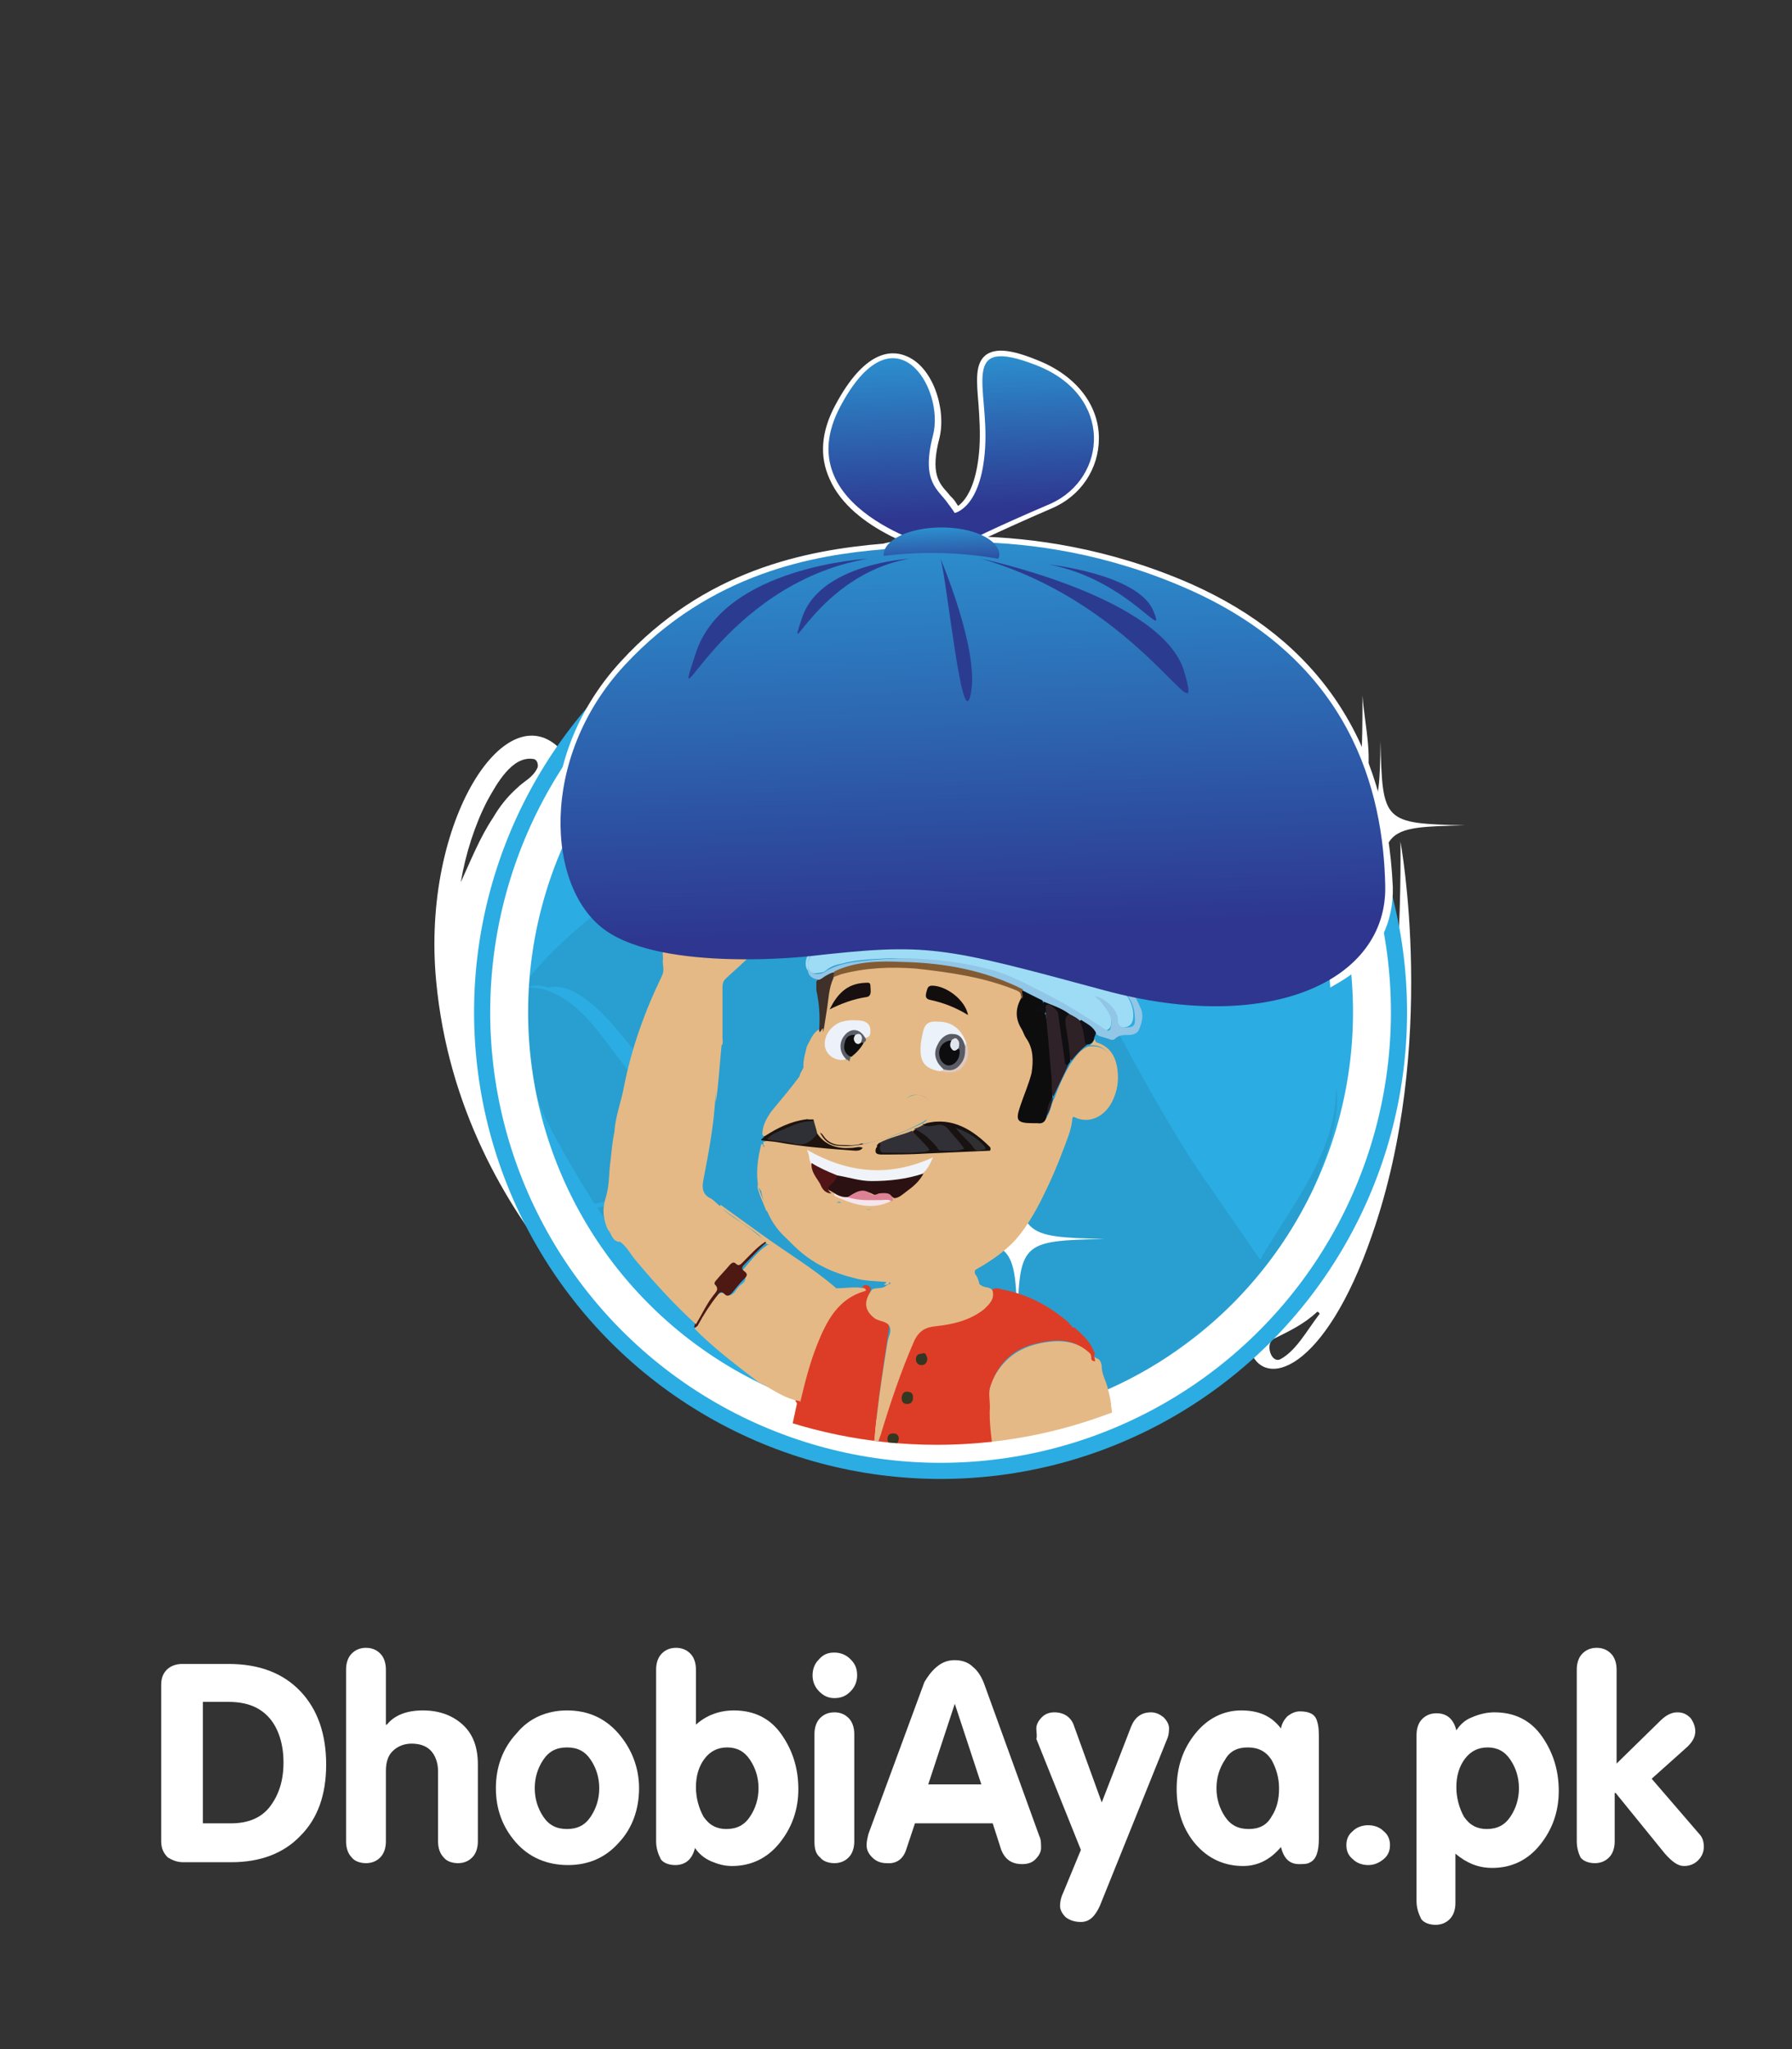 <?xml version="1.0" encoding="utf-8"?>
<!-- Generator: Adobe Illustrator 19.0.0, SVG Export Plug-In . SVG Version: 6.00 Build 0)  -->
<svg version="1.1" id="Layer_1" xmlns="http://www.w3.org/2000/svg" xmlns:xlink="http://www.w3.org/1999/xlink" x="0px" y="0px"
	 viewBox="0 0 189 216" style="enable-background:new 0 0 189 216;" xml:space="preserve">
<rect x="0" y="0" width="189" height="216" fill="#333333" stroke="none"/>
<style type="text/css">
	.st0{fill:#FFFFFF;}
	.st1{fill:#2BACE2;}
	.st2{opacity:8.000000e-002;}
	.st3{clip-path:url(#XMLID_637_);}
	.st4{fill:#E5B985;}
	.st5{fill:#DD3D26;}
	.st6{fill:#343624;}
	.st7{fill:#353820;}
	.st8{fill:#353721;}
	.st9{fill:#4E1813;}
	.st10{fill:#9EDCF6;}
	.st11{fill:#91C6E7;}
	.st12{fill:#268AC2;}
	.st13{fill:#1F130E;}
	.st14{fill:#3F3029;}
	.st15{fill:#8AC6E6;}
	.st16{fill:#0E0D0E;}
	.st17{fill:#825B32;}
	.st18{fill:#2E2226;}
	.st19{fill:#0F0E10;}
	.st20{fill:#111115;}
	.st21{fill:#2F2228;}
	.st22{fill:#181211;}
	.st23{fill:#130E0E;}
	.st24{fill:#170F10;}
	.st25{fill:#F0F3F8;}
	.st26{fill:#2C1112;}
	.st27{fill:#511515;}
	.st28{fill:#DD8194;}
	.st29{fill:#F5E5ED;}
	.st30{fill:#2F3036;}
	.st31{fill:#EDF1F9;}
	.st32{fill:#313036;}
	.st33{fill:#0F0E0E;}
	.st34{fill:#5A5F67;}
	.st35{fill:#303033;}
	.st36{fill:#ECF2F9;}
	.st37{fill:#DEC8C0;}
	.st38{fill:#E7EAEF;}
	.st39{fill:#595C65;}
	.st40{fill:#0D0D0F;}
	.st41{fill:#E1E6EE;}
	.st42{clip-path:url(#XMLID_638_);fill:#2697D4;}
	.st43{clip-path:url(#XMLID_638_);fill:#2797D4;}
	.st44{clip-path:url(#XMLID_638_);fill:#2696D3;}
	.st45{clip-path:url(#XMLID_638_);fill:#2595D2;}
	.st46{clip-path:url(#XMLID_638_);fill:#2794D2;}
	.st47{clip-path:url(#XMLID_638_);fill:#2693D1;}
	.st48{clip-path:url(#XMLID_638_);fill:#2492D0;}
	.st49{clip-path:url(#XMLID_638_);fill:#2791CF;}
	.st50{clip-path:url(#XMLID_638_);fill:#2590CF;}
	.st51{clip-path:url(#XMLID_638_);fill:#248FCE;}
	.st52{clip-path:url(#XMLID_638_);fill:#268ECD;}
	.st53{clip-path:url(#XMLID_638_);fill:#258DCD;}
	.st54{clip-path:url(#XMLID_638_);fill:#248CCC;}
	.st55{clip-path:url(#XMLID_638_);fill:#268BCB;}
	.st56{clip-path:url(#XMLID_638_);fill:#268ACA;}
	.st57{clip-path:url(#XMLID_638_);fill:#2489CA;}
	.st58{clip-path:url(#XMLID_638_);fill:#2288C9;}
	.st59{clip-path:url(#XMLID_638_);fill:#2687C8;}
	.st60{clip-path:url(#XMLID_638_);fill:#2486C8;}
	.st61{clip-path:url(#XMLID_638_);fill:#2285C7;}
	.st62{clip-path:url(#XMLID_638_);fill:#2484C7;}
	.st63{clip-path:url(#XMLID_638_);fill:#2483C6;}
	.st64{clip-path:url(#XMLID_638_);fill:#2382C5;}
	.st65{clip-path:url(#XMLID_638_);fill:#2482C5;}
	.st66{clip-path:url(#XMLID_638_);fill:#2480C4;}
	.st67{clip-path:url(#XMLID_638_);fill:#237FC3;}
	.st68{clip-path:url(#XMLID_638_);fill:#257EC2;}
	.st69{clip-path:url(#XMLID_638_);fill:#247EC2;}
	.st70{clip-path:url(#XMLID_638_);fill:#237DC1;}
	.st71{clip-path:url(#XMLID_638_);fill:#257CC0;}
	.st72{clip-path:url(#XMLID_638_);fill:#247ABF;}
	.st73{clip-path:url(#XMLID_638_);fill:#257ABF;}
	.st74{clip-path:url(#XMLID_638_);fill:#2479BE;}
	.st75{clip-path:url(#XMLID_638_);fill:#2678BE;}
	.st76{clip-path:url(#XMLID_638_);fill:#2677BD;}
	.st77{clip-path:url(#XMLID_638_);fill:#2576BC;}
	.st78{clip-path:url(#XMLID_638_);fill:#2675BC;}
	.st79{clip-path:url(#XMLID_638_);fill:#2874BB;}
	.st80{clip-path:url(#XMLID_638_);fill:#2773BA;}
	.st81{clip-path:url(#XMLID_638_);fill:#2672B9;}
	.st82{clip-path:url(#XMLID_638_);fill:#2572B9;}
	.st83{clip-path:url(#XMLID_638_);fill:#2770B8;}
	.st84{clip-path:url(#XMLID_638_);fill:#256FB7;}
	.st85{clip-path:url(#XMLID_638_);fill:#276EB6;}
	.st86{clip-path:url(#XMLID_638_);fill:#266DB6;}
	.st87{clip-path:url(#XMLID_638_);fill:#286CB5;}
	.st88{clip-path:url(#XMLID_638_);fill:#276BB5;}
	.st89{clip-path:url(#XMLID_638_);fill:#266AB4;}
	.st90{clip-path:url(#XMLID_638_);fill:#2769B3;}
	.st91{clip-path:url(#XMLID_638_);fill:#2768B2;}
	.st92{clip-path:url(#XMLID_638_);fill:#2867B2;}
	.st93{clip-path:url(#XMLID_638_);fill:#2767B1;}
	.st94{clip-path:url(#XMLID_638_);fill:#2666B1;}
	.st95{clip-path:url(#XMLID_638_);fill:#2865B0;}
	.st96{clip-path:url(#XMLID_638_);fill:#2764AF;}
	.st97{clip-path:url(#XMLID_638_);fill:#2963AF;}
	.st98{clip-path:url(#XMLID_638_);fill:#2862AE;}
	.st99{clip-path:url(#XMLID_638_);fill:#2A61AD;}
	.st100{clip-path:url(#XMLID_638_);fill:#2960AD;}
	.st101{clip-path:url(#XMLID_638_);fill:#2A5FAC;}
	.st102{clip-path:url(#XMLID_638_);fill:#295EAC;}
	.st103{clip-path:url(#XMLID_638_);fill:#295DAB;}
	.st104{clip-path:url(#XMLID_638_);fill:#2A5CAA;}
	.st105{clip-path:url(#XMLID_638_);fill:#295CAA;}
	.st106{clip-path:url(#XMLID_638_);fill:#295AA9;}
	.st107{clip-path:url(#XMLID_638_);fill:#2A59A9;}
	.st108{clip-path:url(#XMLID_638_);fill:#2A58A8;}
	.st109{clip-path:url(#XMLID_638_);fill:#2957A7;}
	.st110{clip-path:url(#XMLID_638_);fill:#2857A7;}
	.st111{clip-path:url(#XMLID_638_);fill:#2956A6;}
	.st112{clip-path:url(#XMLID_638_);fill:#2B55A6;}
	.st113{clip-path:url(#XMLID_638_);fill:#2A54A5;}
	.st114{clip-path:url(#XMLID_638_);fill:#2953A5;}
	.st115{clip-path:url(#XMLID_638_);fill:#2A52A4;}
	.st116{clip-path:url(#XMLID_638_);fill:#2A51A3;}
	.st117{clip-path:url(#XMLID_638_);fill:#2A50A3;}
	.st118{clip-path:url(#XMLID_638_);fill:#294FA2;}
	.st119{clip-path:url(#XMLID_638_);fill:#2A4EA2;}
	.st120{clip-path:url(#XMLID_638_);fill:#294DA1;}
	.st121{clip-path:url(#XMLID_638_);fill:#294CA0;}
	.st122{clip-path:url(#XMLID_638_);fill:#2A4BA0;}
	.st123{clip-path:url(#XMLID_638_);fill:#2B4A9F;}
	.st124{clip-path:url(#XMLID_638_);fill:#2A499F;}
	.st125{clip-path:url(#XMLID_638_);fill:#2B499E;}
	.st126{clip-path:url(#XMLID_638_);fill:#2B479E;}
	.st127{clip-path:url(#XMLID_638_);fill:#2B479D;}
	.st128{clip-path:url(#XMLID_638_);fill:#2B469D;}
	.st129{clip-path:url(#XMLID_638_);fill:#2B459B;}
	.st130{clip-path:url(#XMLID_638_);fill:#2A449A;}
	.st131{clip-path:url(#XMLID_638_);fill:#2B439A;}
	.st132{clip-path:url(#XMLID_638_);fill:#2A4299;}
	.st133{clip-path:url(#XMLID_638_);fill:#2B4199;}
	.st134{clip-path:url(#XMLID_638_);fill:#2B4098;}
	.st135{clip-path:url(#XMLID_638_);fill:#2C3F98;}
	.st136{clip-path:url(#XMLID_638_);fill:#2D3E97;}
	.st137{clip-path:url(#XMLID_638_);fill:#2D3D96;}
	.st138{clip-path:url(#XMLID_638_);fill:#2C3C96;}
	.st139{clip-path:url(#XMLID_638_);fill:#2E3B96;}
	.st140{clip-path:url(#XMLID_638_);fill:#2D3A93;}
	.st141{clip-path:url(#XMLID_638_);fill:#2E3993;}
	.st142{clip-path:url(#XMLID_638_);fill:#2D3992;}
	.st143{clip-path:url(#XMLID_638_);fill:#2E3892;}
	.st144{clip-path:url(#XMLID_638_);fill:#2F3790;}
	.st145{clip-path:url(#XMLID_638_);fill:#2E368F;}
	.st146{clip-path:url(#XMLID_639_);fill:#249DD8;}
	.st147{clip-path:url(#XMLID_639_);fill:#249BD7;}
	.st148{clip-path:url(#XMLID_639_);fill:#269AD6;}
	.st149{clip-path:url(#XMLID_639_);fill:#279AD6;}
	.st150{clip-path:url(#XMLID_639_);fill:#2699D5;}
	.st151{clip-path:url(#XMLID_639_);fill:#2697D4;}
	.st152{clip-path:url(#XMLID_639_);fill:#2797D4;}
	.st153{clip-path:url(#XMLID_639_);fill:#2696D3;}
	.st154{clip-path:url(#XMLID_639_);fill:#2595D2;}
	.st155{clip-path:url(#XMLID_639_);fill:#2794D2;}
	.st156{clip-path:url(#XMLID_639_);fill:#2693D1;}
	.st157{clip-path:url(#XMLID_639_);fill:#2492D0;}
	.st158{clip-path:url(#XMLID_639_);fill:#2791CF;}
	.st159{clip-path:url(#XMLID_639_);fill:#2590CF;}
	.st160{clip-path:url(#XMLID_639_);fill:#248FCE;}
	.st161{clip-path:url(#XMLID_639_);fill:#268ECD;}
	.st162{clip-path:url(#XMLID_639_);fill:#258DCD;}
	.st163{clip-path:url(#XMLID_639_);fill:#248CCC;}
	.st164{clip-path:url(#XMLID_639_);fill:#268BCB;}
	.st165{clip-path:url(#XMLID_639_);fill:#268ACA;}
	.st166{clip-path:url(#XMLID_639_);fill:#2489CA;}
	.st167{clip-path:url(#XMLID_639_);fill:#2288C9;}
	.st168{clip-path:url(#XMLID_639_);fill:#2687C8;}
	.st169{clip-path:url(#XMLID_639_);fill:#2486C8;}
	.st170{clip-path:url(#XMLID_639_);fill:#2285C7;}
	.st171{clip-path:url(#XMLID_639_);fill:#2484C7;}
	.st172{clip-path:url(#XMLID_639_);fill:#2483C6;}
	.st173{clip-path:url(#XMLID_639_);fill:#2382C5;}
	.st174{clip-path:url(#XMLID_639_);fill:#2482C5;}
	.st175{clip-path:url(#XMLID_639_);fill:#2480C4;}
	.st176{clip-path:url(#XMLID_639_);fill:#237FC3;}
	.st177{clip-path:url(#XMLID_639_);fill:#257EC2;}
	.st178{clip-path:url(#XMLID_639_);fill:#247EC2;}
	.st179{clip-path:url(#XMLID_639_);fill:#237DC1;}
	.st180{clip-path:url(#XMLID_639_);fill:#257CC0;}
	.st181{clip-path:url(#XMLID_639_);fill:#247ABF;}
	.st182{clip-path:url(#XMLID_639_);fill:#257ABF;}
	.st183{clip-path:url(#XMLID_639_);fill:#2479BE;}
	.st184{clip-path:url(#XMLID_639_);fill:#2678BE;}
	.st185{clip-path:url(#XMLID_639_);fill:#2677BD;}
	.st186{clip-path:url(#XMLID_639_);fill:#2576BC;}
	.st187{clip-path:url(#XMLID_639_);fill:#2675BC;}
	.st188{clip-path:url(#XMLID_639_);fill:#2874BB;}
	.st189{clip-path:url(#XMLID_639_);fill:#2773BA;}
	.st190{clip-path:url(#XMLID_639_);fill:#2672B9;}
	.st191{clip-path:url(#XMLID_639_);fill:#2572B9;}
	.st192{clip-path:url(#XMLID_639_);fill:#2770B8;}
	.st193{clip-path:url(#XMLID_639_);fill:#256FB7;}
	.st194{clip-path:url(#XMLID_639_);fill:#276EB6;}
	.st195{clip-path:url(#XMLID_639_);fill:#266DB6;}
	.st196{clip-path:url(#XMLID_639_);fill:#286CB5;}
	.st197{clip-path:url(#XMLID_639_);fill:#276BB5;}
	.st198{clip-path:url(#XMLID_639_);fill:#266AB4;}
	.st199{clip-path:url(#XMLID_639_);fill:#2769B3;}
	.st200{clip-path:url(#XMLID_639_);fill:#2768B2;}
	.st201{clip-path:url(#XMLID_639_);fill:#2867B2;}
	.st202{clip-path:url(#XMLID_639_);fill:#2767B1;}
	.st203{clip-path:url(#XMLID_639_);fill:#2666B1;}
	.st204{clip-path:url(#XMLID_639_);fill:#2865B0;}
	.st205{clip-path:url(#XMLID_639_);fill:#2764AF;}
	.st206{clip-path:url(#XMLID_639_);fill:#2963AF;}
	.st207{clip-path:url(#XMLID_639_);fill:#2862AE;}
	.st208{clip-path:url(#XMLID_639_);fill:#2A61AD;}
	.st209{clip-path:url(#XMLID_639_);fill:#2960AD;}
	.st210{clip-path:url(#XMLID_639_);fill:#2A5FAC;}
	.st211{clip-path:url(#XMLID_639_);fill:#295EAC;}
	.st212{clip-path:url(#XMLID_639_);fill:#295DAB;}
	.st213{clip-path:url(#XMLID_639_);fill:#2A5CAA;}
	.st214{clip-path:url(#XMLID_639_);fill:#295CAA;}
	.st215{clip-path:url(#XMLID_639_);fill:#295AA9;}
	.st216{clip-path:url(#XMLID_639_);fill:#2A59A9;}
	.st217{clip-path:url(#XMLID_639_);fill:#2A58A8;}
	.st218{clip-path:url(#XMLID_639_);fill:#2957A7;}
	.st219{clip-path:url(#XMLID_639_);fill:#2857A7;}
	.st220{clip-path:url(#XMLID_639_);fill:#2956A6;}
	.st221{clip-path:url(#XMLID_639_);fill:#2B55A6;}
	.st222{clip-path:url(#XMLID_639_);fill:#2A54A5;}
	.st223{clip-path:url(#XMLID_639_);fill:#2953A5;}
	.st224{clip-path:url(#XMLID_639_);fill:#2A52A4;}
	.st225{clip-path:url(#XMLID_639_);fill:#2A51A3;}
	.st226{clip-path:url(#XMLID_639_);fill:#2A50A3;}
	.st227{clip-path:url(#XMLID_639_);fill:#294FA2;}
	.st228{clip-path:url(#XMLID_639_);fill:#2A4EA2;}
	.st229{clip-path:url(#XMLID_639_);fill:#294DA1;}
	.st230{clip-path:url(#XMLID_639_);fill:#294CA0;}
	.st231{clip-path:url(#XMLID_639_);fill:#2A4BA0;}
	.st232{clip-path:url(#XMLID_639_);fill:#2B4A9F;}
	.st233{clip-path:url(#XMLID_639_);fill:#2A499F;}
	.st234{clip-path:url(#XMLID_639_);fill:#2B499E;}
	.st235{clip-path:url(#XMLID_639_);fill:#2B479E;}
	.st236{clip-path:url(#XMLID_639_);fill:#2B479D;}
	.st237{clip-path:url(#XMLID_639_);fill:#2B469D;}
	.st238{clip-path:url(#XMLID_639_);fill:#2B459B;}
	.st239{clip-path:url(#XMLID_639_);fill:#2A449A;}
	.st240{clip-path:url(#XMLID_639_);fill:#2B439A;}
	.st241{clip-path:url(#XMLID_639_);fill:#2A4299;}
	.st242{clip-path:url(#XMLID_639_);fill:#2B4199;}
	.st243{clip-path:url(#XMLID_639_);fill:#2B4098;}
	.st244{clip-path:url(#XMLID_639_);fill:#2C3F98;}
	.st245{clip-path:url(#XMLID_639_);fill:#2D3E97;}
	.st246{clip-path:url(#XMLID_639_);fill:#2D3D96;}
	.st247{clip-path:url(#XMLID_639_);fill:#2C3C96;}
	.st248{clip-path:url(#XMLID_639_);fill:#2E3B96;}
	.st249{clip-path:url(#XMLID_639_);fill:#2D3A93;}
	.st250{clip-path:url(#XMLID_639_);fill:#2E3993;}
	.st251{clip-path:url(#XMLID_639_);fill:#2D3992;}
	.st252{clip-path:url(#XMLID_639_);fill:#2E3892;}
	.st253{clip-path:url(#XMLID_639_);fill:#2F3790;}
	.st254{clip-path:url(#XMLID_639_);fill:#2E368F;}
	.st255{clip-path:url(#XMLID_640_);fill:#2BACE2;}
	.st256{clip-path:url(#XMLID_640_);fill:#29ABE2;}
	.st257{clip-path:url(#XMLID_640_);fill:#2CAAE1;}
	.st258{clip-path:url(#XMLID_640_);fill:#2AA9E1;}
	.st259{clip-path:url(#XMLID_640_);fill:#29A8E0;}
	.st260{clip-path:url(#XMLID_640_);fill:#2AA7DF;}
	.st261{clip-path:url(#XMLID_640_);fill:#29A6DF;}
	.st262{clip-path:url(#XMLID_640_);fill:#27A5DE;}
	.st263{clip-path:url(#XMLID_640_);fill:#25A4DE;}
	.st264{clip-path:url(#XMLID_640_);fill:#24A3DD;}
	.st265{clip-path:url(#XMLID_640_);fill:#27A2DC;}
	.st266{clip-path:url(#XMLID_640_);fill:#25A1DB;}
	.st267{clip-path:url(#XMLID_640_);fill:#24A0DB;}
	.st268{clip-path:url(#XMLID_640_);fill:#25A0DA;}
	.st269{clip-path:url(#XMLID_640_);fill:#249ED9;}
	.st270{clip-path:url(#XMLID_640_);fill:#269DD8;}
	.st271{clip-path:url(#XMLID_640_);fill:#249DD8;}
	.st272{clip-path:url(#XMLID_640_);fill:#249BD7;}
	.st273{clip-path:url(#XMLID_640_);fill:#269AD6;}
	.st274{clip-path:url(#XMLID_640_);fill:#279AD6;}
	.st275{clip-path:url(#XMLID_640_);fill:#2699D5;}
	.st276{clip-path:url(#XMLID_640_);fill:#2697D4;}
	.st277{clip-path:url(#XMLID_640_);fill:#2797D4;}
	.st278{clip-path:url(#XMLID_640_);fill:#2696D3;}
	.st279{clip-path:url(#XMLID_640_);fill:#2595D2;}
	.st280{clip-path:url(#XMLID_640_);fill:#2794D2;}
	.st281{clip-path:url(#XMLID_640_);fill:#2693D1;}
	.st282{clip-path:url(#XMLID_640_);fill:#2492D0;}
	.st283{clip-path:url(#XMLID_640_);fill:#2791CF;}
	.st284{clip-path:url(#XMLID_640_);fill:#2590CF;}
	.st285{clip-path:url(#XMLID_640_);fill:#248FCE;}
	.st286{clip-path:url(#XMLID_640_);fill:#268ECD;}
	.st287{clip-path:url(#XMLID_640_);fill:#258DCD;}
	.st288{clip-path:url(#XMLID_640_);fill:#248CCC;}
	.st289{clip-path:url(#XMLID_640_);fill:#268BCB;}
	.st290{clip-path:url(#XMLID_640_);fill:#268ACA;}
	.st291{clip-path:url(#XMLID_640_);fill:#2489CA;}
	.st292{clip-path:url(#XMLID_640_);fill:#2288C9;}
	.st293{clip-path:url(#XMLID_640_);fill:#2687C8;}
	.st294{clip-path:url(#XMLID_640_);fill:#2486C8;}
	.st295{clip-path:url(#XMLID_640_);fill:#2285C7;}
	.st296{clip-path:url(#XMLID_640_);fill:#2484C7;}
	.st297{clip-path:url(#XMLID_640_);fill:#2483C6;}
	.st298{clip-path:url(#XMLID_640_);fill:#2382C5;}
	.st299{clip-path:url(#XMLID_640_);fill:#2482C5;}
	.st300{clip-path:url(#XMLID_640_);fill:#2480C4;}
	.st301{clip-path:url(#XMLID_640_);fill:#237FC3;}
	.st302{clip-path:url(#XMLID_640_);fill:#257EC2;}
	.st303{clip-path:url(#XMLID_640_);fill:#247EC2;}
	.st304{clip-path:url(#XMLID_640_);fill:#237DC1;}
	.st305{clip-path:url(#XMLID_640_);fill:#257CC0;}
	.st306{clip-path:url(#XMLID_640_);fill:#247ABF;}
	.st307{clip-path:url(#XMLID_640_);fill:#257ABF;}
	.st308{clip-path:url(#XMLID_640_);fill:#2479BE;}
	.st309{clip-path:url(#XMLID_640_);fill:#2678BE;}
	.st310{clip-path:url(#XMLID_640_);fill:#2677BD;}
	.st311{clip-path:url(#XMLID_640_);fill:#2576BC;}
	.st312{clip-path:url(#XMLID_640_);fill:#2675BC;}
	.st313{clip-path:url(#XMLID_640_);fill:#2874BB;}
	.st314{clip-path:url(#XMLID_640_);fill:#2773BA;}
	.st315{clip-path:url(#XMLID_640_);fill:#2672B9;}
	.st316{clip-path:url(#XMLID_640_);fill:#2572B9;}
	.st317{clip-path:url(#XMLID_640_);fill:#2770B8;}
	.st318{clip-path:url(#XMLID_640_);fill:#256FB7;}
	.st319{clip-path:url(#XMLID_640_);fill:#276EB6;}
	.st320{clip-path:url(#XMLID_640_);fill:#266DB6;}
	.st321{clip-path:url(#XMLID_640_);fill:#286CB5;}
	.st322{clip-path:url(#XMLID_640_);fill:#276BB5;}
	.st323{clip-path:url(#XMLID_640_);fill:#266AB4;}
	.st324{clip-path:url(#XMLID_640_);fill:#2769B3;}
	.st325{clip-path:url(#XMLID_640_);fill:#2768B2;}
	.st326{clip-path:url(#XMLID_640_);fill:#2867B2;}
	.st327{clip-path:url(#XMLID_640_);fill:#2767B1;}
	.st328{clip-path:url(#XMLID_640_);fill:#2666B1;}
	.st329{clip-path:url(#XMLID_640_);fill:#2865B0;}
	.st330{clip-path:url(#XMLID_640_);fill:#2764AF;}
	.st331{clip-path:url(#XMLID_640_);fill:#2963AF;}
	.st332{clip-path:url(#XMLID_640_);fill:#2862AE;}
	.st333{clip-path:url(#XMLID_640_);fill:#2A61AD;}
	.st334{clip-path:url(#XMLID_640_);fill:#2960AD;}
	.st335{clip-path:url(#XMLID_640_);fill:#2A5FAC;}
	.st336{clip-path:url(#XMLID_640_);fill:#295EAC;}
	.st337{clip-path:url(#XMLID_640_);fill:#295DAB;}
	.st338{clip-path:url(#XMLID_640_);fill:#2A5CAA;}
	.st339{clip-path:url(#XMLID_640_);fill:#295CAA;}
	.st340{clip-path:url(#XMLID_640_);fill:#295AA9;}
	.st341{clip-path:url(#XMLID_640_);fill:#2A59A9;}
	.st342{clip-path:url(#XMLID_640_);fill:#2A58A8;}
	.st343{clip-path:url(#XMLID_640_);fill:#2957A7;}
	.st344{clip-path:url(#XMLID_640_);fill:#2857A7;}
	.st345{clip-path:url(#XMLID_640_);fill:#2956A6;}
	.st346{clip-path:url(#XMLID_640_);fill:#2B55A6;}
	.st347{clip-path:url(#XMLID_640_);fill:#2A54A5;}
	.st348{clip-path:url(#XMLID_640_);fill:#2953A5;}
	.st349{clip-path:url(#XMLID_640_);fill:#2A52A4;}
	.st350{clip-path:url(#XMLID_640_);fill:#2A51A3;}
	.st351{clip-path:url(#XMLID_640_);fill:#2A50A3;}
	.st352{clip-path:url(#XMLID_640_);fill:#294FA2;}
	.st353{clip-path:url(#XMLID_640_);fill:#2A4EA2;}
	.st354{clip-path:url(#XMLID_640_);fill:#294DA1;}
	.st355{clip-path:url(#XMLID_640_);fill:#294CA0;}
	.st356{clip-path:url(#XMLID_640_);fill:#2A4BA0;}
	.st357{clip-path:url(#XMLID_640_);fill:#2B4A9F;}
	.st358{clip-path:url(#XMLID_640_);fill:#2A499F;}
	.st359{clip-path:url(#XMLID_640_);fill:#2B499E;}
	.st360{clip-path:url(#XMLID_640_);fill:#2B479E;}
	.st361{clip-path:url(#XMLID_640_);fill:#2B479D;}
	.st362{clip-path:url(#XMLID_640_);fill:#2B469D;}
	.st363{clip-path:url(#XMLID_640_);fill:#2B459B;}
	.st364{clip-path:url(#XMLID_640_);fill:#2A449A;}
	.st365{clip-path:url(#XMLID_640_);fill:#2B439A;}
	.st366{clip-path:url(#XMLID_640_);fill:#2A4299;}
	.st367{clip-path:url(#XMLID_640_);fill:#2B4199;}
	.st368{clip-path:url(#XMLID_640_);fill:#2B4098;}
	.st369{clip-path:url(#XMLID_640_);fill:#2C3F98;}
	.st370{clip-path:url(#XMLID_640_);fill:#2D3E97;}
	.st371{clip-path:url(#XMLID_640_);fill:#2D3D96;}
	.st372{clip-path:url(#XMLID_640_);fill:#2C3C96;}
	.st373{clip-path:url(#XMLID_640_);fill:#2E3B96;}
	.st374{clip-path:url(#XMLID_640_);fill:#2D3A93;}
	.st375{clip-path:url(#XMLID_640_);fill:#2E3993;}
	.st376{clip-path:url(#XMLID_640_);fill:#2D3992;}
	.st377{clip-path:url(#XMLID_640_);fill:#2E3892;}
	.st378{clip-path:url(#XMLID_640_);fill:#2F3790;}
	.st379{clip-path:url(#XMLID_640_);fill:#2E368F;}
	.st380{fill:url(#XMLID_641_);}
	.st381{fill:url(#XMLID_642_);}
	.st382{fill:url(#XMLID_643_);}
	.st383{fill:url(#XMLID_644_);}
	.st384{fill:#2B3C90;}
</style>
<g id="XMLID_15_">
	<g id="XMLID_466_">
		<g id="XMLID_517_">
			<g id="XMLID_528_">
				<path id="XMLID_529_" class="st0" d="M59.4,79.3c-5.8-6.8-15,7.2-13.4,24.1c2.5,26.8,24.4,41.2,24.4,41.2s-19.5-20.9-18.2-41.3
					C53.2,87.5,62.6,83,59.4,79.3z M56.7,80.9c-0.5,1.1-1.4,1.4-2.2,2.2c-1,0.9-1.8,1.9-2.5,3.1c-1.4,2.1-2.3,4.4-3.4,6.8
					c0,0,0,0,0,0c0.5-3,1.5-6.1,2.8-8.6c1-1.8,2.6-4.7,4.8-4.4C56.6,80,56.8,80.5,56.7,80.9z"/>
			</g>
			<g id="XMLID_524_">
				<path id="XMLID_525_" class="st0" d="M144.7,130.2c7-20,3-41.5,3-41.5s0.4,20.8-3.4,32c-5.1,15-14,17.3-12.5,21.5
					C133.2,146.6,139.7,144.7,144.7,130.2z M134.4,141.1c1.6-0.8,3.1-1.5,4.5-2.8c0.1-0.1,0.4,0.2,0.2,0.3c-1.3,1.7-2.4,3.8-4.1,4.7
					C134,143.7,133.4,141.5,134.4,141.1z"/>
			</g>
			<g id="XMLID_520_">
				<g id="XMLID_521_">
					<g id="XMLID_522_">
						<path id="XMLID_523_" class="st0" d="M154.5,87c-8.6,0.2-8.8,0.3-8.9,8.9c-0.2-8.6-0.3-8.8-8.9-8.9c8.6-0.2,8.8-0.3,8.9-8.9
							C145.8,86.7,145.9,86.8,154.5,87z"/>
					</g>
				</g>
			</g>
			<g id="XMLID_518_">
				<path id="XMLID_519_" class="st0" d="M143.7,73.3C143.7,73.3,143.6,73.3,143.7,73.3c0,2.5,0,5.2-0.2,7.7
					c-0.2,1.9-0.8,3.2-2.8,3.7c-1.1,0.3-2.5,0.3-3.6,0.5c-0.1,0-0.1,0.1,0,0.1c2.4,0.1,5.6,0.5,6.7-2.2
					C145,80.4,143.9,76.4,143.7,73.3z"/>
			</g>
		</g>
		<g id="XMLID_487_">
			<path id="XMLID_514_" class="st0" d="M17,194.1v-16.5c0-0.7,0.2-1.2,0.6-1.6c0.4-0.4,1-0.6,1.6-0.6h4.9c3.3,0,5.8,1,7.6,2.9
				s2.7,4.5,2.7,7.7s-0.9,5.7-2.7,7.5c-1.8,1.9-4.3,2.8-7.3,2.8h-5.1c-0.6,0-1.1-0.2-1.6-0.5C17.3,195.4,17,194.9,17,194.1z
				 M21.4,179.4v12.8h3c1.8,0,3.2-0.6,4.1-1.8c0.9-1.2,1.4-2.7,1.4-4.6c0-1.9-0.5-3.5-1.4-4.6c-1-1.2-2.4-1.8-4.4-1.8H21.4z"/>
			<path id="XMLID_512_" class="st0" d="M36.5,194.1V176c0-0.7,0.2-1.3,0.6-1.7c0.4-0.4,0.9-0.6,1.5-0.6s1.1,0.2,1.5,0.6
				c0.4,0.4,0.6,1,0.6,1.7v5.8h0.1c0.8-1,2.1-1.5,3.8-1.5c1.7,0,3.1,0.5,4.2,1.5c1.1,1,1.6,2.4,1.6,4.2v8.1c0,0.7-0.2,1.3-0.6,1.7
				c-0.4,0.4-0.9,0.6-1.5,0.6c-0.6,0-1.2-0.2-1.5-0.6c-0.4-0.4-0.6-1-0.6-1.7v-7.4c0-0.9-0.3-1.7-0.8-2.2c-0.5-0.5-1.2-0.7-2-0.7
				c-0.8,0-1.5,0.3-2,0.8c-0.5,0.5-0.7,1.2-0.7,2.1v7.4c0,0.7-0.2,1.3-0.6,1.7c-0.4,0.4-0.9,0.6-1.5,0.6c-0.6,0-1.2-0.2-1.5-0.6
				C36.7,195.4,36.5,194.8,36.5,194.1z"/>
			<path id="XMLID_509_" class="st0" d="M59.8,180.3c2.2,0,4,0.8,5.4,2.4c1.4,1.6,2.2,3.6,2.2,5.8c0,2.2-0.7,4.2-2.1,5.7
				c-1.4,1.6-3.2,2.4-5.4,2.4c-2.2,0-4.1-0.8-5.5-2.4c-1.4-1.6-2.1-3.5-2.1-5.7c0-2.2,0.7-4.2,2.2-5.8
				C55.8,181.1,57.7,180.3,59.8,180.3z M62.3,185.5c-0.6-0.9-1.4-1.3-2.5-1.3s-1.9,0.4-2.5,1.3c-0.6,0.9-0.9,1.9-0.9,3
				c0,1.1,0.3,2.1,0.9,3c0.6,0.9,1.4,1.3,2.5,1.3s1.9-0.4,2.5-1.3c0.6-0.9,0.9-1.9,0.9-3C63.2,187.4,62.9,186.4,62.3,185.5z"/>
			<path id="XMLID_506_" class="st0" d="M69.2,194.1V176c0-0.7,0.2-1.3,0.6-1.7c0.4-0.4,0.9-0.6,1.5-0.6s1.1,0.2,1.5,0.6
				c0.4,0.4,0.6,1,0.6,1.7v5.8c1.1-1,2.5-1.5,4-1.5c2.1,0,3.8,0.8,5,2.5c1.2,1.7,1.8,3.6,1.8,5.8c0,2.2-0.7,4.1-2,5.7
				c-1.3,1.6-3,2.4-5,2.4c-0.8,0-1.5-0.2-2.2-0.5c-0.7-0.3-1.3-0.8-1.7-1.4c-0.3,1.2-1,1.8-2.1,1.8c-0.6,0-1.2-0.2-1.5-0.6
				C69.4,195.4,69.2,194.8,69.2,194.1z M74.3,185.4c-0.6,0.8-0.9,1.8-0.9,3c0,1.1,0.3,2.2,0.8,3.1c0.6,0.9,1.4,1.3,2.4,1.3
				c1.1,0,1.9-0.4,2.5-1.3c0.6-0.9,0.9-1.9,0.9-3s-0.3-2.1-0.9-3s-1.4-1.3-2.4-1.3C75.7,184.2,74.9,184.6,74.3,185.4z"/>
			<path id="XMLID_503_" class="st0" d="M88,174.2c0.6,0,1.2,0.2,1.7,0.7c0.5,0.5,0.7,1,0.7,1.7c0,0.6-0.2,1.2-0.7,1.7
				c-0.5,0.5-1,0.7-1.7,0.7c-0.6,0-1.1-0.2-1.6-0.7c-0.5-0.5-0.7-1.1-0.7-1.7c0-0.6,0.2-1.2,0.6-1.6C86.8,174.4,87.3,174.2,88,174.2
				z M85.9,194.1v-11.3c0-0.7,0.2-1.3,0.6-1.7c0.4-0.4,0.9-0.6,1.5-0.6c0.6,0,1.1,0.2,1.5,0.6c0.4,0.4,0.6,1,0.6,1.7v11.3
				c0,0.7-0.2,1.3-0.6,1.7c-0.4,0.4-0.9,0.6-1.5,0.6c-0.6,0-1.2-0.2-1.5-0.6C86,195.4,85.9,194.8,85.9,194.1z"/>
			<path id="XMLID_500_" class="st0" d="M98.8,175.7c0.6-0.5,1.2-0.7,1.9-0.7c0.7,0,1.4,0.2,1.9,0.7c0.5,0.4,0.9,1,1.2,1.8l5.8,16
				c0.2,0.4,0.2,0.8,0.2,1.3c0,0.4-0.2,0.8-0.6,1.2c-0.4,0.4-0.9,0.5-1.4,0.5c-1.1,0-1.8-0.5-2.2-1.5l-0.9-2.8h-8.2l-0.9,2.7
				c-0.3,1-1,1.6-2.1,1.5c-0.6,0-1.1-0.2-1.5-0.6c-0.4-0.4-0.6-0.8-0.6-1.3c0-0.4,0.1-0.8,0.2-1.2l5.9-16
				C97.8,176.8,98.2,176.2,98.8,175.7z M100.7,179.6l-2.8,8.5h5.6L100.7,179.6L100.7,179.6z"/>
			<path id="XMLID_498_" class="st0" d="M109.3,182.2c0-0.4,0.2-0.8,0.6-1.2c0.4-0.4,0.9-0.5,1.3-0.5c1,0,1.8,0.5,2.1,1.5l2.9,8
				l3.1-8c0.4-1,1.1-1.5,2.1-1.5c0.5,0,0.9,0.2,1.3,0.5c0.4,0.4,0.6,0.8,0.6,1.2c0,0.5-0.1,0.9-0.2,1.1l-7.1,17.6
				c-0.5,1.1-1.1,1.7-2,1.7c-0.7,0-1.2-0.2-1.6-0.5c-0.4-0.4-0.6-0.8-0.6-1.2c0-0.4,0.1-0.9,0.3-1.3l1.9-4.6l-4.7-11.7
				C109.4,183,109.3,182.6,109.3,182.2z"/>
			<path id="XMLID_495_" class="st0" d="M139.1,183.3v10.5c0,1.4-0.3,2.2-0.9,2.5c-0.3,0.2-0.7,0.2-1.2,0.2c-1,0-1.6-0.6-1.9-1.8
				c-1.1,1.3-2.4,2-4,2c-2,0-3.7-0.8-5-2.3c-1.3-1.5-2-3.5-2-5.8c0-2.4,0.7-4.3,2-5.9c1.3-1.6,3-2.4,4.8-2.4c1.9,0,3.2,0.6,4.2,1.9
				c0.1-0.5,0.3-0.9,0.7-1.3c0.4-0.3,0.8-0.5,1.3-0.5c1,0,1.6,0.3,1.8,1C139.1,182,139.1,182.6,139.1,183.3z M129.2,185.5
				c-0.6,0.9-0.9,1.9-0.9,3c0,1.1,0.3,2.1,0.9,3c0.6,0.9,1.4,1.3,2.5,1.3s1.9-0.4,2.4-1.3c0.6-0.9,0.8-1.9,0.8-3
				c0-1.1-0.3-2.1-0.8-3c-0.6-0.9-1.4-1.3-2.5-1.3S129.7,184.6,129.2,185.5z"/>
			<path id="XMLID_493_" class="st0" d="M142,194.5c0-0.6,0.2-1.1,0.7-1.5c0.4-0.4,1-0.6,1.6-0.6s1.2,0.2,1.6,0.6
				c0.5,0.4,0.7,0.9,0.7,1.5c0,0.6-0.2,1.1-0.7,1.5c-0.5,0.4-1,0.6-1.6,0.6s-1.2-0.2-1.6-0.6C142.2,195.6,142,195.1,142,194.5z"/>
			<path id="XMLID_490_" class="st0" d="M149.4,200.4v-17.5c0-0.7,0.2-1.3,0.6-1.7c0.4-0.4,0.9-0.6,1.5-0.6c1.1,0,1.8,0.6,2.1,1.8
				c0.4-0.6,0.9-1.1,1.7-1.4c0.7-0.3,1.5-0.5,2.3-0.5c2.1,0,3.8,0.8,5,2.5c1.2,1.7,1.8,3.6,1.8,5.8c0,2.2-0.7,4.1-2,5.7
				c-1.3,1.6-3,2.4-5,2.4c-1.5,0-2.7-0.5-3.9-1.5v5.2c0,0.7-0.2,1.3-0.6,1.7c-0.4,0.4-0.9,0.6-1.5,0.6c-0.6,0-1.2-0.2-1.5-0.6
				C149.6,201.7,149.4,201.1,149.4,200.4z M154.5,185.4c-0.6,0.8-0.9,1.8-0.9,3c0,1.1,0.3,2.2,0.8,3.1c0.6,0.9,1.4,1.3,2.4,1.3
				c1.1,0,1.9-0.4,2.5-1.3c0.6-0.9,0.9-1.9,0.9-3s-0.3-2.1-0.9-3c-0.6-0.9-1.4-1.3-2.4-1.3C155.9,184.2,155.1,184.6,154.5,185.4z"/>
			<path id="XMLID_488_" class="st0" d="M166.3,194.1V176c0-0.7,0.2-1.3,0.6-1.7c0.4-0.4,0.9-0.6,1.5-0.6c0.6,0,1.1,0.2,1.5,0.6
				c0.4,0.4,0.6,1,0.6,1.7v9.9l4.6-4.5c0.6-0.6,1.2-0.9,1.8-0.9c0.6,0,1,0.2,1.4,0.6c0.3,0.4,0.5,0.9,0.5,1.4c0,0.6-0.3,1.1-0.8,1.6
				l-3.8,3.4l5,5.8c0.4,0.4,0.5,0.9,0.5,1.4s-0.2,1-0.6,1.4c-0.4,0.4-0.9,0.6-1.5,0.6c-0.6,0-1.2-0.4-2-1.3l-5.2-6.4h-0.1v5.1
				c0,0.7-0.2,1.3-0.6,1.7c-0.4,0.4-0.9,0.6-1.5,0.6c-0.6,0-1.2-0.2-1.5-0.6C166.5,195.4,166.3,194.8,166.3,194.1z"/>
		</g>
		<circle id="XMLID_486_" class="st1" cx="99.2" cy="106.7" r="49.2"/>
		<circle id="XMLID_485_" class="st1" cx="99.2" cy="106.7" r="45.5"/>
		<g id="XMLID_473_" class="st2">
			<g id="XMLID_474_">
				<path id="XMLID_475_" d="M140.9,114.5c0.2,6.8-4.7,12.6-8,18.3c-1.7-2.5-3.6-5.2-5.3-7.7c-6-8.3-14.4-25.5-14.4-25.5l4.1,1.6
					c0,0,2.5-2.2,5.5-5.6c5.3-5.8,4.4-7.3,4.4-7.3s-14-11.4-18.7-12.5c-4.7-1.1-13.1,2.2-13.1,2.2c-2.3,0.4-4.6,0.4-6.8,0.1
					l-1.8-0.3c0,0,2.1,3.6,0.7,7.8c-1.5,4.3-4.2,6.3-5.4,7l0,0c0,0-0.1,0.1-0.3,0.2c-0.2,0.1-0.3,0.2-0.3,0.2l0,0
					c-1.3,0.7-4.4,2-8.8,1c-4.4-0.9-6.3-4.6-6.3-4.6l-0.7,1.7c-0.9,2.1-2.1,4.1-3.6,5.8c0,0-4.6,3.6-7.2,7.4c0.4,3.4,1,6.8,1.3,10.2
					c0.5,1.3,0.9,2.5,1.5,3.7c1.5,3,3.2,5.8,5,8.7c2.6-0.5,5.2-1.4,7.7-2.6c0.1,0,0.2,0.1,0.1,0.1c-2.2,1.4-4.8,2.4-7.5,2.9
					c0.4,0.6,0.8,1.3,1.2,1.9c3.9-0.8,6.6-1.7,6.6-1.7l0.7-4.4c0,0,6.5,9.9,11.2,18.7c-0.2-0.1-0.4-0.3-0.6-0.4
					c-1.5-1-3.1-1.8-4.7-2.8c-0.1,0-0.1,0-0.1,0.1c1.3,1.2,2.6,2.6,4,3.7c1,0.8,2.4,1.8,3.6,2.2c0.1,0,0.2,0,0.2,0
					c6.9,3.2,14.8,3.8,22.4,2.7c-4.3,0.7-8.7,0.8-13.1,0.6c-3-0.2-7-0.4-9.8-2.1c0.4,0.9,0.9,1.8,1.2,2.6c1,0.1,1.9,0.4,2.9,0.6
					c3,0.4,6,0.7,9,0.7c1.4,0,2.8,0,4.2-0.1c0.8-0.2,1.6-0.4,2.4-0.6c0,0.1,0,0.3,0.1,0.4c0.8,0.6,1.6,0.5,2.4,0
					c0.1-0.1,0.2-0.2,0.2-0.3c0,0.2,0.1,0.4,0.2,0.5c0,0,0,0,0,0c0,0,0,0,0,0c0.1,0.1,0.3,0.2,0.6,0.1c0.2,0,0.4-0.1,0.6-0.1
					c0.6,0,1.1,0,1.7,0c0.3-0.1,0.5-0.1,0.8-0.2c1.7-0.5,3.4-1.1,5.1-1.7c-0.1,0-0.3,0-0.4,0c0.1-0.1,0.2-0.1,0.2-0.2
					c1.6-0.6,2.9-1.2,4.1-2.1c0.5-0.1,1-0.3,1.5-0.4c0.1,0,0.2,0,0.3,0.1c4.8-2.4,9.1-5.8,13.1-9.4c-0.2-0.3-0.3-0.5-0.5-0.8
					c-2.8,3.5-7.8,6.1-10.9,8.2c-0.1,0.1-0.2-0.1-0.1-0.2c3.6-2.6,6.8-5.2,9.7-8.3c0.4-0.3,0.7-0.6,1-1.1c0.1-0.2,0.3-0.5,0.4-0.8
					c1.9-1.9,3.1-4.7,4-7.1C139.7,122.2,141.5,118.2,140.9,114.5C141,114.4,140.9,114.4,140.9,114.5z M120.6,94.9
					c1.8-2.1,3.3-4.3,4.4-6.8c0-0.1,0.2-0.1,0.1,0c-0.7,2.3-1.9,4.2-3.4,6.1c-1.5,1.9-3,4.3-5.1,5.4c0,0,0,0,0,0
					C118.1,98.3,119.3,96.5,120.6,94.9z M71.3,121.1c-1.5-3.9-3.9-6.7-6.4-10c-2.1-2.8-4.1-5.7-7.5-6.8c0,0,0,0,0,0
					c-0.5-0.1-1.1-0.2-1.6-0.2c-0.1,0-0.1-0.1,0-0.1c0.7-0.2,1.4-0.1,2.1,0.1c2.7-0.7,6,3,7.4,4.7c3,3.5,5.6,7.6,6.3,12.2
					C71.7,121.2,71.4,121.3,71.3,121.1z M80.9,96.3c-4.4,1.7-12.3,1.5-15-3c0,0,0,0,0,0c3.3,4,10.2,4,14.6,2.2
					c5.7-2.3,10.2-8.1,9.4-14.5c0-0.1,0.2-0.2,0.2-0.1C91.8,87.5,86.8,94.1,80.9,96.3z M108.1,140C108.1,140,108.1,140.1,108.1,140
					c-0.1,0.6-0.5,0.9-1,1.1c0,0-0.1,0-0.1,0c-0.1,0.1-0.2,0.1-0.3,0.1c-0.3,0-0.6-0.1-0.8-0.3c-0.1-0.1-0.3-0.2-0.4-0.3
					c-0.3-0.4-0.3-0.7-0.2-1.1c0,0,0,0,0,0c0-0.3,0.2-0.6,0.4-0.8c0,0,0-0.1,0.1-0.1c0.2-0.3,0.5-0.4,0.8-0.4c0.3-0.1,0.7-0.1,1,0.1
					c0.2,0.1,0.4,0.3,0.5,0.5c0.2,0.2,0.3,0.4,0.3,0.6C108.3,139.6,108.2,139.8,108.1,140z M110,146.9c1.3-0.3,2.5-0.6,3.8-0.9
					c0,0,0,0,0,0C112.5,146.3,111.3,146.6,110,146.9z M113.5,140.9c0.1,0.2-0.1,0.3-0.3,0.3c-0.1,0-0.2,0-0.3,0c0,0,0,0,0,0
					c0,0,0,0,0,0c0,0,0,0,0,0c-0.1-0.1-0.3-0.3-0.2-0.4c0-0.1,0-0.1,0.1-0.2c0.2-0.3,0.6-0.2,0.7,0.1c0,0,0,0,0-0.1
					C113.5,140.7,113.5,140.8,113.5,140.9C113.5,140.9,113.5,140.9,113.5,140.9z M110.9,123.4c-0.9,2.6-4,2.9-6.3,2.8
					c-0.1,0-0.1-0.1,0-0.1c2.9-0.8,5.8-0.9,6.1-4.5c0.1-2-0.4-3.9-0.2-5.9c0-0.1,0.1-0.1,0.1,0C110.7,118.2,111.8,120.9,110.9,123.4
					z M111.3,97.2c-3-3-5.4-6.9-7.4-10.6c-1.1-2.2-3.8-7.1-1.5-9.4c0,0,0.1,0,0.1,0.1c-2.1,3.2,1.3,8.2,2.9,11
					c1.8,3,3.8,6.1,6.1,8.8C111.6,97.1,111.4,97.3,111.3,97.2z"/>
			</g>
		</g>
		<g id="XMLID_469_">
			<g id="XMLID_470_">
				<g id="XMLID_471_">
					<path id="XMLID_472_" class="st0" d="M116.5,130.6c-8.9,0.2-9,0.3-9.2,9.2c-0.2-8.9-0.3-9-9.2-9.2c8.9-0.2,9-0.3,9.2-9.2
						C107.5,130.2,107.6,130.4,116.5,130.6z"/>
				</g>
			</g>
		</g>
		<g id="XMLID_467_">
			<defs>
				<circle id="XMLID_468_" cx="99.2" cy="106.7" r="45.5"/>
			</defs>
			<clipPath id="XMLID_636_">
				<use xlink:href="#XMLID_468_"  style="overflow:visible;"/>
			</clipPath>
			<use xlink:href="#XMLID_468_"  style="overflow:visible;fill:none;stroke:#FFFFFF;stroke-width:4;stroke-miterlimit:10;"/>
		</g>
	</g>
	<g id="XMLID_16_">
		<defs>
			<path id="XMLID_17_" d="M168.6,76.2c0-34.3-27.8-62.1-62.1-62.1S44.5,41.9,44.5,76.2c0,6.5,1,12.7,2.8,18.6
				c-0.2,1.9-0.3,3.8-0.3,5.7c0,28.6,23.2,51.8,51.8,51.8c19.5,0,36.4-10.8,45.3-26.7C159,114.3,168.6,96.3,168.6,76.2z"/>
		</defs>
		<clipPath id="XMLID_637_">
			<use xlink:href="#XMLID_17_"  style="overflow:visible;"/>
		</clipPath>
		<g id="XMLID_18_" class="st3">
			<path id="XMLID_465_" class="st4" d="M117.4,154.8c-4,0-8,0-11.9,0c-0.5-0.9-0.5-1.9-0.6-2.9c-0.2-1.1-0.2-2.1-0.5-3.2
				c-0.4-1.6,0-3,0.9-4.3c1.4-2,3.4-2.8,5.8-3c1.6-0.1,3,0.3,4.1,1.4c0.1,0.2,0.3,0.3,0.5,0.4c0.1,0,0.1,0.1,0.2,0.1
				c0.2,0.2,0.3,0.5,0.3,0.8c0,0.7,0.4,1.4,0.6,2.1c0.2,0.8,0.4,1.5,0.4,2.3c0.2,1.8,0.5,3.6,0.5,5.4
				C117.6,154.3,117.6,154.6,117.4,154.8z"/>
			<path id="XMLID_464_" class="st5" d="M83.1,154.8c0-0.1,0.1-0.3,0.1-0.4c0.5-0.4,1-0.4,1.6-0.4c2.1,0,4.2,0.1,6.3,0.1
				c2.8,0,5.5,0,8.3-0.1c1.8,0,3.6,0.1,5.4-0.1c0.4,0.2,0.4,0.6,0.1,0.9C97.7,154.8,90.4,154.8,83.1,154.8z"/>
			<path id="XMLID_463_" class="st4" d="M116.2,144.6c0.9,2.5,1.3,5.1,1.5,7.8c0.1,0.8,0,1.7,0.1,2.5c-0.1,0-0.3,0-0.4,0
				c0-2.6-0.3-5.2-0.8-7.8c-0.1-0.8-0.3-1.6-0.7-2.3c-0.1-0.2-0.1-0.4,0-0.7C116.3,144.1,116.2,144.4,116.2,144.6z"/>
			<path id="XMLID_462_" class="st4" d="M105,154.8c0-0.3,0.1-0.6-0.1-0.9c-0.3-0.1-0.3-0.4-0.4-0.7c-0.1-1.2-0.4-2.4-0.4-3.7
				c0-0.3,0-0.7,0.3-0.9c0.2,0,0.3,0.2,0.3,0.4c0.1,1.9,0.4,3.7,0.7,5.6c0,0.1,0,0.1,0,0.2C105.3,154.8,105.2,154.8,105,154.8z"/>
			<path id="XMLID_461_" class="st5" d="M115.3,142.8c-0.1-0.3-0.3-0.6-0.5-0.9c-0.6-0.7-1.1-1.3-1.7-2c-0.1-0.2-0.3-0.3-0.4-0.5
				c-2.1-1.8-4.4-3-7.1-3.5c-0.3-0.1-0.7-0.2-1,0.1c-0.4,1.5-1.6,2.3-3,2.7c-1.3,0.4-2.6,0.7-3.9,0.8c-0.7,0.1-1.1,0.4-1.4,1
				c-0.5,1-1,2-1.4,3c-1.2,3.1-2.2,6.1-2.9,9.3c0.1-0.6,0.3-1.1,0.3-1.7c0.3-3.4,0.8-6.7,1.3-10c0.3-1.7,0.3-1.7-1.2-2.5
				c-0.8-0.5-1.1-1-0.8-2c0.1-0.3,0.3-0.5,0.2-0.9c-0.2-0.2-0.4-0.3-0.7-0.2c-0.2,0,0.1,0.2-0.1,0.2c-1.5,0.2-2.5,1.2-3.4,2.3
				c-0.9,1.2-1.5,2.6-2.1,4c-0.6,1.6-1,3.4-1.5,5c-0.1,0-0.2,0-0.2,0c0.1,0.2,0.1,0.5,0.1,0.7c0.1,0.1,0.2,0.2,0.1,0.5
				c-0.4,1.9-0.9,3.8-0.9,5.8c0.4,0.2,0.7-0.2,1.1-0.2c2.9,0,5.8,0,8.7,0c3.8,0,7.5,0,11.3,0c0.3,0,0.5,0,0.6-0.3
				c-0.2-1.7-0.5-3.5-0.4-5.2c0-0.8-0.2-1.6,0.1-2.3c0.8-2.3,2.4-3.9,4.9-4.4c2.1-0.5,4-0.5,5.7,1.2
				C115.4,143.1,115.4,143,115.3,142.8z"/>
			<path id="XMLID_460_" class="st4" d="M84.4,147.7c-1.4-0.2-2.6-1-3.8-1.7c-0.2-0.1-0.4-0.2-0.6-0.3c-2.1-1.6-4.2-3.2-6.1-5
				c-0.2-0.2-0.4-0.4-0.6-0.6c0,0,0-0.1,0-0.1c0.1-0.2,0.3-0.3,0.5-0.2c1.9,2,4.1,3.6,6.2,5.2c1.2,0.9,2.5,1.6,3.9,2.2
				C84.2,147.2,84.5,147.2,84.4,147.7z"/>
			<path id="XMLID_459_" class="st5" d="M115.4,142.9c0,0.2,0.1,0.4,0.1,0.6c-0.2,0-0.4-0.1-0.4-0.3c0-0.8-0.6-1.2-1-1.8
				c-0.3-0.5-0.7-0.9-1.1-1.4c0.2-0.1,0.4-0.1,0.5,0.1c0.8,0.7,1.5,1.4,1.9,2.4C115.5,142.6,115.5,142.7,115.4,142.9z"/>
			<path id="XMLID_458_" class="st4" d="M88.2,135.8c1,0,2-0.2,3,0c0,0.1,0.3,0.2,0,0.3c-2.8,0.8-4,3.1-5,5.6c-0.8,2-1.3,4-1.8,6.1
				c-0.1-0.4-0.5-0.3-0.8-0.4c-2.3-1-4.2-2.5-6.2-4c-1.2-0.9-2.3-1.9-3.3-2.9c-0.2-0.2-0.4-0.3-0.4-0.6c-0.1-0.1-0.1-0.3,0-0.4
				c0.6-1.1,1.2-2.1,2-3c0.2-0.2,0.5-0.3,0.8-0.1c0.4,0.3,0.7,0.1,1-0.2c0.2-0.3,0.4-0.6,0.7-0.8c0.4-0.3,0.6-0.6,0.2-1.1
				c-0.1-0.1-0.1-0.4,0-0.5c0.8-0.9,1.5-1.9,2.6-2.6c0.5,0,0.8,0.3,1.1,0.5c2,1.4,4,2.6,5.9,4.2C88,135.7,88.1,135.8,88.2,135.8z"/>
			<path id="XMLID_457_" class="st4" d="M92,135.9c0.5-0.2,1.1,0,1.5-0.4c0.2-0.1,0.4-0.2,0.6-0.2c2.6,0.2,5.2-0.1,7.7-1
				c0.3-0.1,0.5-0.2,0.8-0.1c0.4,0.1,0.5,0.5,0.6,0.8c0.1,0.2,0,0.4,0.3,0.5c0.4,0.3,1,0.1,1.2,0.6c0.2,0.9-0.4,1.4-0.9,1.9
				c-1.5,1.2-3.3,1.6-5.1,1.8c-1.1,0.1-1.8,0.5-2.3,1.6c-1.4,3.2-2.5,6.5-3.5,9.8c-0.3,0.8-0.5,1.6-0.8,2.4c0.1-1.5,0.2-3,0.4-4.5
				c0.3-2.6,0.7-5.1,1.1-7.6c0.1-0.6,0.5-1.2,0.2-1.7c-0.2-0.5-1-0.5-1.5-0.8C91.2,138.2,91,137.2,92,135.9z"/>
			<path id="XMLID_456_" class="st6" d="M97.8,143.2c0,0.4-0.2,0.7-0.6,0.7c-0.4,0-0.6-0.3-0.6-0.6c0-0.4,0.2-0.6,0.6-0.6
				C97.6,142.5,97.7,142.8,97.8,143.2z"/>
			<path id="XMLID_455_" class="st7" d="M95.6,146.7c0.5,0,0.7,0.2,0.7,0.6c0,0.4-0.2,0.7-0.6,0.7c-0.4,0-0.6-0.2-0.6-0.6
				C95.1,147,95.3,146.7,95.6,146.7z"/>
			<path id="XMLID_454_" class="st8" d="M94.8,151.7c-0.1,0.4-0.2,0.6-0.6,0.6c-0.4,0-0.6-0.3-0.6-0.6c0-0.4,0.2-0.6,0.6-0.6
				C94.6,151.1,94.8,151.3,94.8,151.7z"/>
			<path id="XMLID_453_" class="st9" d="M80.8,131c-0.8,0.7-1.5,1.5-2.3,2.3c-0.3,0.3-0.3,0.5,0,0.7c0.4,0.3,0.3,0.5,0,0.8
				c-0.5,0.5-0.9,1-1.3,1.5c-0.3,0.3-0.5,0.4-0.8,0.1c-0.3-0.3-0.5-0.2-0.7,0.1c-0.8,1-1.5,2.1-2.1,3.2c-0.1,0.1-0.2,0.3-0.4,0.2
				c0-0.1,0.1-0.2,0.1-0.4c-0.1-0.3,0.1-0.6,0.2-0.9c0.4-0.7,0.8-1.4,1.2-2c0.3-0.4,0.6-0.8,0.4-1.3c-0.1-0.2,0-0.4,0.2-0.6
				c0.4-0.5,0.8-1,1.3-1.5c0.2-0.2,0.4-0.4,0.7-0.3c0.6,0.1,0.8-0.2,1.2-0.6c0.6-0.6,1.1-1.4,2.1-1.7
				C80.8,130.9,80.9,130.9,80.8,131z"/>
			<path id="XMLID_452_" class="st4" d="M80.7,130.9c-0.9,0.6-1.6,1.4-2.4,2.2c-0.2,0.2-0.4,0.4-0.7,0.1c-0.2-0.2-0.4-0.1-0.6,0.1
				c-0.5,0.6-1,1.1-1.5,1.7c-0.1,0.1-0.2,0.3-0.1,0.4c0.5,0.5,0.1,0.8-0.2,1.2c-0.7,0.9-1.2,2-1.8,3c-2.3-2.1-4.4-4.4-6.4-6.8
				c-0.5-0.6-0.9-1.4-1.6-1.9c-0.1,0-0.1,0-0.2,0c-0.7-0.2-0.7-0.9-1.1-1.3c-0.5-1.1-0.6-2.2-0.2-3.4c0.4-1.3,0.3-2.6,0.5-3.9
				c0.1-1,0.2-2,0.4-3c0.1-1.6,0.7-3.1,1-4.7c0.8-4.1,2.2-8,4-11.7c0.3-0.6,0.1-1.1,0.1-1.6c0.1-0.5-0.2-1.1,0.3-1.4
				c0.7-0.2,1.5,0,2.3-0.1c1.5,0.2,2.9-0.3,4.3-0.3c0.7,0,1.3-0.3,2-0.2c0.6,0,0.7,0.2,0.5,0.8c-0.2,0.6-0.8,0.9-1.3,1.3
				c-0.7,0.6-1.3,1.2-1.9,1.9c-0.2,0.2-0.2,0.5-0.2,0.9c0,1.1,0,2.1,0,3.2c0,1.8,0,3.7-0.2,5.5c-0.1,1.2-0.2,2.3-0.3,3.5
				c-0.2,2.7-0.7,5.3-1.2,7.9c-0.2,0.9-0.1,1.6,0.7,2c0.4,0.2,0.7,0.6,1,0.8c0.8,0.9,1.9,1.5,2.9,2.2c0.6,0.4,1.1,0.9,1.7,1.3
				C80.7,130.6,80.9,130.7,80.7,130.9z"/>
			<path id="XMLID_451_" class="st10" d="M92.8,98.6c0.1,0,0.2,0,0.2,0c0.6,0.2,1.2-0.1,1.7,0.1c0,0,0.1,0,0.1,0
				c0.6,0.2,1.3-0.1,1.9,0.1c1.1,0.1,2.1,0.3,3.2,0.4c2.5,0.2,5,0.7,7.5,1.1c1.3,0.2,2.5,0.4,3.7,0.6c0.4,0.2,0.9,0,1.3,0.3
				c0.1,0,0.2,0,0.2,0c0.5,0.2,1,0,1.5,0.3c0.7,0.3,1.5,0.2,2.1,0.5c0.3,0,0.5,0.1,0.7,0.4c0.7,0.9,1.5,1.8,2.1,2.8
				c0.4,0.7,0.6,1.4,0.5,2.2c-0.1,0.6-0.4,0.8-0.9,0.9c-0.6,0.1-1.1-0.1-1.2-0.7c-0.1-1.1-0.8-1.7-1.3-2.2c0.5,0.5,1.1,1.2,1.1,2.2
				c0,0.3,0,0.7-0.3,0.9c-0.3,0.2-0.6,0-0.9-0.2c-2.1-1.3-4.3-2.7-6.5-3.8c-2.8-1.4-5.7-2.6-8.8-3c-2.2-0.2-4.4-0.5-6.6-0.5
				c-1.8,0.1-3.6,0.1-5.4,0.6c-0.6,0.1-1.1,0.3-1.6,0.7c-0.1,0.1-0.3,0.2-0.4,0.2c-0.5,0.1-1.1,0.2-1.5-0.2c-0.3-0.3-0.3-1.1,0-1.6
				c0.3-0.4,0.6-0.8,1-1.1c0.8-0.4,1.6-1,2.6-1.1C90.2,98.6,91.5,98.5,92.8,98.6z"/>
			<path id="XMLID_450_" class="st11" d="M86.4,99.8c-0.3,0.3-0.7,0.7-0.9,1.1c-0.3,0.5-0.4,1.1,0,1.5c0.4,0.4,1,0.3,1.4,0.1
				c1.5-1,3.2-1.1,4.9-1.3c1.3-0.1,2.5-0.2,3.8-0.2c3,0.1,5.9,0.4,8.8,1.2c2,0.5,3.8,1.5,5.6,2.4c2.2,1.1,4.3,2.4,6.4,3.8
				c0.6,0.4,0.7,0.3,0.8-0.4c0.1-1-0.6-1.7-1.1-2.4c-0.1-0.2-0.4-0.3-0.6-0.6c1.1,0.2,2.5,1.6,2.4,2.5c0,0.6,0.3,0.8,0.8,0.8
				c0.5,0,1,0,1-0.7c0-0.8-0.1-1.5-0.5-2.2c-0.7-1.2-1.7-2.2-2.6-3.2c0.3-0.1,0.6,0.1,0.8,0.1c0.1-0.1,0.2-0.1,0.3,0
				c0.5,0.7,1.1,1.4,1.6,2.1c0.5,0.7,0.8,1.4,1.1,2.1c0.2,0.8,0,1.4-0.3,2.1c-0.2,0.4-0.7,0.5-1.1,0.5c-0.5,0-1,0-1.4,0.4
				c-0.2,0.2-0.5,0.1-0.7,0c-0.3-0.1-0.7-0.2-1-0.3c-0.6-0.4-1.1-0.9-1.7-1.4c-0.4-0.3-0.8-0.5-1.2-0.7c-0.8-0.5-1.8-0.8-2.6-1.3
				c-0.7-0.6-1.5-0.8-2.3-1.3c-2.7-1.2-5.5-2.1-8.4-2.4c-3.2-0.4-6.5-0.5-9.7,0.2c-0.6,0.1-1.1,0.4-1.6,0.5c-0.4,0-0.6,0.3-0.9,0.4
				c-0.3,0.2-0.6,0.4-0.9,0.2c0,0-0.1-0.1-0.1-0.1c-0.8-0.1-1.4-0.4-1.3-1.4c0-0.7,0.1-1.4,0.8-1.8c0,0,0-0.1,0.1-0.1
				c0.3-0.2,0-0.6,0.3-0.7C86.5,99.1,86.4,99.4,86.4,99.8z"/>
			<path id="XMLID_449_" class="st4" d="M75.5,116.2c0-0.8-0.1-1.7,0-2.5c0.5-3.3,0.1-6.7,0.3-10c0-0.2,0-0.5,0.2-0.7
				c0.7-0.6,1.3-1.4,2.1-2c0.4-0.3,1-0.6,1.2-1.2c0.2-0.4,0.1-0.5-0.3-0.5c-1.3,0.1-2.6,0.3-3.9,0.5c-0.8,0.1-1.6,0-2.4,0.1
				c0-0.3,0.2-0.4,0.4-0.4c1.2,0.1,2.3-0.2,3.4-0.4c1-0.2,2,0,3-0.3c0.3,0,0.6,0,0.9,0c0.3,0.8-0.4,1.1-0.8,1.5c-1,1-2,1.9-3,2.8
				c-0.3,0.3-0.4,0.5-0.4,1c0,1.8,0,3.6,0,5.4c0,0.2,0.1,0.5-0.1,0.7C75.9,112.2,75.8,114.2,75.5,116.2z"/>
			<path id="XMLID_448_" class="st12" d="M92.8,98.6c-1.4,0-2.8,0-4.1,0c-0.8,0.2-1.6,0.3-2.4,0.3c-0.4,0-0.8,0-1.1-0.3
				c0,0,0-0.1,0-0.1c2.2,0,4.5,0,6.7,0C92.3,98.5,92.6,98.4,92.8,98.6z"/>
			<path id="XMLID_447_" class="st12" d="M114.3,101.6c-0.5,0-1-0.1-1.5-0.3C113.3,101.5,113.9,101,114.3,101.6z"/>
			<path id="XMLID_446_" class="st12" d="M96.8,98.9c-0.6,0-1.3,0-1.9-0.1C95.5,98.8,96.2,98.6,96.8,98.9z"/>
			<path id="XMLID_445_" class="st12" d="M94.8,98.8c-0.6,0-1.2,0.1-1.7-0.1C93.6,98.7,94.2,98.5,94.8,98.8z"/>
			<path id="XMLID_444_" class="st12" d="M112.6,101.3c-0.4,0-0.9-0.1-1.3-0.3C111.7,101.2,112.2,100.8,112.6,101.3z"/>
			<path id="XMLID_443_" class="st4" d="M80,125.2c-0.3-1.5-0.1-3.1,0.3-4.6c0,0,0.1,0,0.1,0c0.2,0.5,0.6,0.7,1.2,0.6
				c0.5-0.1,1,0.2,1.5-0.3c0.2-0.2,0.4,0,0.6,0.2c0.4,0.6,0.8,1.2,1.5,1.5c0.4,0.2,0.4,0.8,0.5,1.2c0.2,0.6,0.5,1,0.9,1.5
				c0.4,0.4,0.7,0.7,0.9,1.3c0.1,0.3,0.3,0.3,0.5,0.2c0.4-0.1,0.6,0,1,0.1c1.1,0.3,2.1,1,3.3,0.4c0.2-0.1,0.3-0.1,0.5-0.1
				c0.9,0.2,1.6-0.3,2.4-0.5c0.2,0,0.4-0.1,0.5-0.3c0.6-1.1,1.7-1.7,2.6-2.4c0.2-0.2,0.4-0.3,0.3-0.6c-0.1-0.6,0.3-0.7,0.7-0.7
				c0.4,0,0.9,0.2,0.9-0.5c0-0.2,0.4-0.3,0.6-0.2c0.6,0.2,1.2,0.2,1.7-0.3c0.4-0.3,0.9-0.1,1.3-0.1c0.2,0,0.5,0.2,0.5-0.2
				c0-0.4-0.2-0.6-0.5-0.8c-1.6-1.4-3.4-2.3-5.6-2c-0.2,0-0.3,0.1-0.5-0.1c-0.2-0.3,0.1-0.5,0.2-0.7c0.7-0.8,0.4-2-0.7-2.3
				c-0.5-0.1-1.1-0.2-1.6,0.3c1-0.8,2.6-0.2,2.7,1c0.1,0.8-0.5,1.2-1,1.5c-2.6,1.4-5.4,2.4-8.4,2.5c-2.2,0.1-3.2-2.1-3-3.7
				c0.1-0.7,0.3-1.3,0.7-1.8c0.9-1.2,1.8-2.4,2.8-3.5c0-0.1,0.1-0.1,0.1-0.1c0.8-0.6,1.3-1.6,2.1-2.2c0.2-0.2,0.4-0.4,0.7-0.7
				c-0.4,0-0.5-0.2-0.5-0.5c-0.2-0.5-0.6-0.8-1.1-0.8c-1.9-0.2-2.8,0.3-3.7,2c-0.1,0.1-0.1,0.2-0.3,0.3c-0.1,0-0.2-0.1-0.2-0.2
				c-0.1-0.5,0.2-0.9,0.2-1.3c0.2-1.4,0.4-2.9,0.6-4.3c0.1-0.4,0.2-0.7,0.5-1c0.6-0.4,1.3-0.5,1.9-0.7c2.6-0.6,5.2-0.5,7.8-0.3
				c2.7,0.3,5.3,0.7,7.9,1.5c0.7,0.2,1.3,0.5,2,0.8c0.5,0.2,0.7,0.5,0.7,1c-0.1,0.6-0.4,1.1-0.4,1.7c0,0.5,0.2,1,0.5,1.4
				c1.5,2.2,1.5,4.5,0.5,6.9c-0.3,0.7-0.5,1.4-0.8,2.1c-0.2,0.5,0,0.7,0.5,0.9c1,0.2,1.6,0.1,2-0.5c0.4-0.6,0.4-1.2,0.7-1.8
				c0-0.1,0-0.1,0.1-0.2c0.4-1.1,0.9-2.3,1.5-3.3c0.1-0.2,0.2-0.3,0.3-0.5c0.5-0.7,1-1.4,1.8-1.7c0.1,0,0.1,0,0.2,0
				c1.2-0.1,1.9,0.5,2.4,1.5c0.9,1.7,0.4,4.3-1,5.5c-0.9,0.8-2.1,1-3.2,0.4c0-0.1-0.1,0-0.1,0c0,0.7-0.2,1.4-0.4,2
				c-0.7,1.9-1.4,3.7-2.3,5.6c-0.9,1.9-1.9,3.8-3.3,5.4c-1.2,1.3-2.7,2.3-4.3,3.2c-1.6,0.9-3.4,1.2-5.2,1.3c-1.2,0.1-2.5,0.1-3.7,0
				c-1.3-0.2-2.6-0.1-3.9-0.5c-2-0.5-3.8-1.3-5.4-2.6c-0.6-0.5-1.2-1.1-1.8-1.7c-1.4-1.3-2.1-2.9-2.5-4.7c0,0,0-0.1,0-0.1
				C80,125.1,80,125.2,80,125.2z"/>
			<path id="XMLID_442_" class="st4" d="M104.5,121.4c0,0.5,0,0.8-0.7,0.5c-0.4-0.2-1.1-0.3-1.5,0.2c-0.4,0.4-0.9,0.3-1.4,0.1
				c-0.4-0.1-0.9-0.4-0.6,0.4c0.1,0.2-0.1,0.2-0.2,0.2c-0.2,0-0.5,0-0.7,0c-0.5,0-1-0.1-0.5,0.7c0.1,0.2,0.1,0.4-0.2,0.4
				c-0.5,0.2-0.8,0.7-1.2,0.9c-0.9,0.4-1.3,1.2-1.8,1.9c-0.1,0.2-0.3,0.1-0.5,0.2c-0.9,0.2-1.7,0.5-2.7,0.5c-0.6,0-1.2,0.2-1.9,0.2
				c-0.2,0-0.4,0-0.5-0.1c-0.3-0.3-0.5-0.5-0.9-0.2c-0.1,0.1-0.3,0.1-0.4-0.1c-0.1-0.9-0.6-0.4-0.9-0.2c-0.4,0.2-0.6,0.2-0.6-0.3
				c0-0.4-0.2-0.7-0.4-0.9c-0.9-0.7-1.3-1.7-1.5-2.7c0-0.1,0-0.3-0.2-0.3c-1-0.1-1.1-1.2-1.7-1.7c-0.9,1-2,0-2.9,0.5
				c-0.2-0.4,0.2-0.7-0.1-0.9c0-0.1,0-0.2,0-0.3c0.6-0.3,1.2-0.1,1.7,0c2,0.3,3.9,0.5,5.9,0.7c0.8,0.1,1.5,0.1,2.3,0.1
				c0.3,0,0.5-0.1,0.7-0.3c0.1-0.1,0.2-0.2,0.4-0.2c0.3-0.1,0.4,0.2,0.6,0.3c0.2-0.1,0.1-0.4,0.3-0.6c0.3-0.2,0.4,0.1,0.5,0.3
				c0.1,0.8,0.1,0.9,0.9,0.8c1.6,0,3.2,0.1,4.7-0.2c0.5-0.1,1.1,0,1.7,0c1.2,0,2.3-0.2,3.4-0.3C103.8,121.2,104.2,121,104.5,121.4z"
				/>
			<path id="XMLID_441_" class="st4" d="M86.5,109.6c0,0,0.1,0.1,0.1,0.1c0.2,0.2,0.2,0.4,0.3,0.6c0.2,0.8,0.7,1.2,1.4,1.3
				c0.1,0,0.1,0,0.2,0c0.7,0.2,0.8,0.4,0.3,0.9c-0.7,0.8-1.4,1.7-2,2.6c-0.4,0.5-0.7,1.1-0.8,1.8c-0.1,0.7-0.4,1.1-1.1,1.1
				c-1.4,0.4-2.7,0.7-3.9,1.6c-0.2,0.1-0.4,0.3-0.6,0c0-1,0.5-1.8,1-2.5c1-1.2,2-2.4,2.9-3.6c0.1-0.2,0.1-0.4,0.2-0.5
				c0.5-1,1-1.9,1.4-2.9C86.2,110,86.3,109.7,86.5,109.6z"/>
			<path id="XMLID_440_" class="st13" d="M80.6,119.8c1.4-0.9,2.8-1.6,4.4-1.8c0.3-0.1,0.5,0,0.8-0.1c0.3,0.6-0.2,0.5-0.5,0.6
				c-1.2,0.2-2.2,0.7-3.3,1.2c-0.1,0.1-0.2,0.1-0.3,0.3c1,0.2,2,0.4,3,0.4c0.3,0,0.6-0.2,0.8-0.4c0.3-0.2,0.5-0.5,0.9-0.6
				c0.3,0,0.4,0.3,0.5,0.4c0.4,0.6,1.1,0.9,1.8,0.9c0.7,0,1.4,0.1,2-0.1c0.2-0.1,0.4-0.1,0.4,0.2c-0.2,0.4-0.4,0.5-0.9,0.5
				c-2.7-0.2-5.5-0.4-8.2-0.9c-0.6-0.1-1.1-0.1-1.7-0.2C80.2,120.1,80.5,120,80.6,119.8z"/>
			<path id="XMLID_439_" class="st4" d="M93.5,134.9c-0.6-0.5-1.3-0.3-2-0.4c-4.6-0.5-8-2.8-10.5-6.7c0-0.1-0.1-0.1-0.2-0.2
				c-0.3-0.8-0.7-1.6-0.9-2.4c0-0.1,0-0.3,0-0.4c0.4,1.4,1,2.7,1.8,3.9c0.6,0.9,1.4,1.6,2.2,2.3c1.3,1.2,3,2,4.6,2.6
				c1.1,0.4,2.2,0.5,3.3,0.6c0.5,0.1,1.1,0,1.6,0.2c0.6,0.2,0.6,0.5,0.3,1c-0.2,0-0.3,0.1-0.5,0C93.5,135.3,93.5,135.1,93.5,134.9z"
				/>
			<path id="XMLID_438_" class="st14" d="M86.4,108.5c0.1-1.4,0-2.8-0.3-4.1c0-0.3,0-0.6,0-0.9c0-0.1,0.1-0.1,0.1-0.2
				c0.4,0,0.6-0.3,1-0.5c0.2-0.1,0.5-0.3,0.8-0.3c0.2,0.2-0.1,0.4-0.1,0.6c-0.5,1.1-0.5,2.2-0.7,3.4c-0.1,0.6-0.2,1.3-0.3,1.9
				c-0.1,0.2,0,0.5-0.4,0.4C86.3,108.6,86.3,108.6,86.4,108.5z"/>
			<path id="XMLID_437_" class="st4" d="M80.7,130.9c-0.7-0.9-1.6-1.4-2.5-2c-0.6-0.5-1.3-0.9-1.9-1.4c-0.2-0.1-0.5-0.2-0.3-0.5
				c1.4,1,2.9,2.1,4.3,3.1c2.6,1.9,5.5,3.6,7.9,5.7c-0.2,0.2-0.4,0-0.6-0.1c-1.9-1.5-4-2.8-6-4.2c-0.2-0.2-0.5-0.3-0.8-0.4
				C80.8,131,80.8,130.9,80.7,130.9z"/>
			<path id="XMLID_436_" class="st4" d="M86.4,108.5c0,0.1,0,0.2,0,0.3c0.2,0.3,0.1,0.5,0.1,0.8c-0.3,1.1-0.8,2.1-1.4,3.1
				c-0.1,0.1-0.1,0.2-0.3,0.2c-0.2-0.9,0.1-1.7,0.3-2.6C85.5,109.6,85.7,108.9,86.4,108.5z"/>
			<path id="XMLID_435_" class="st4" d="M84.8,113.2c0,0.3,0,0.5-0.2,0.8c-0.8,0.9-1.6,1.9-2.4,2.9c-0.2,0.2-0.3,0.5-0.6,0.4
				c0.2-0.6,0.6-1,1-1.5c0.8-0.9,1.5-1.9,2.1-2.9C84.9,112.9,84.9,113,84.8,113.2z"/>
			<path id="XMLID_434_" class="st4" d="M84.8,113.2c0-0.1,0-0.2,0-0.3c0,0,0-0.1,0-0.1c0.7-1.3,1.5-2.5,1.6-4
				c0.2,0,0.2-0.3,0.4-0.4c0,0.5-0.1,0.9-0.3,1.3C86.2,110.9,85.6,112.1,84.8,113.2z"/>
			<path id="XMLID_433_" class="st4" d="M93.9,135.5c0-0.4,0.1-0.7-0.3-1c2.2,0,4.4,0.1,6.6-0.4c0.9-0.2,1.6-0.6,2.5-0.9
				c0.2,0.4,0.2,0.8,0,1.1c-0.8,0.1-1.6,0.5-2.4,0.7c-2,0.4-4,0.6-6,0.5C94.2,135.6,94.1,135.5,93.9,135.5z"/>
			<path id="XMLID_432_" class="st4" d="M102.7,134.3c0-0.4,0-0.8,0-1.1c1.3-0.9,2.7-1.7,3.8-2.8c0.8-0.8,1.5-1.7,2-2.7
				c1.2-2.1,2.1-4.2,3-6.4c0.3-0.7,0.5-1.4,0.8-2c0.2,0.1,0.2,0.3,0.2,0.5c0,0.5-0.2,0.9-0.4,1.4c-0.7,2-1.6,3.9-2.6,5.7
				c-0.1,0.2-0.2,0.4-0.4,0.5c-0.1,0.1-0.2,0.2-0.3,0.3c-1.4,2.4-3.3,4.3-5.7,5.6c-0.4,0.2-0.3,0.5-0.3,0.8c0.1,0.5,0.2,1.1,0.3,1.6
				c-0.1,0.1-0.3,0.1-0.3-0.1C103.1,135.1,102.8,134.7,102.7,134.3z"/>
			<path id="XMLID_431_" class="st15" d="M85.1,98.5c0,0,0.1,0,0.1,0c0.8,0.2,1.7,0,2.5,0.1c0.3,0,0.6,0,0.9,0
				c-0.8,0.4-1.5,0.8-2.3,1.1c-0.2-0.1-0.1-0.6-0.4-0.6C85.7,99,85.1,99.1,85.1,98.5z"/>
			<path id="XMLID_430_" class="st16" d="M110.4,117.6c-0.1,0.6-0.4,0.9-1,0.8c-0.1,0-0.2,0-0.4,0c-1.8,0-1.9-0.3-1.4-1.8
				c0.4-1.2,0.9-2.3,1.2-3.5c0.2-1.3,0.2-2.6-0.6-3.7c-0.2-0.3-0.3-0.7-0.5-1c-0.6-1-0.6-2-0.1-3c0.2-0.3,0.1-0.5,0-0.8
				c-0.1-0.2,0-0.3,0.2-0.2c0.6,0.3,1.2,0.6,1.8,0.9c0.2,0.1,0.4,0.1,0.4,0.4c-0.1,0.2,0.1,1.1,0.3,1.3c0.3,1.4,0.3,2.9,0.5,4.3
				c0.1,0.9,0.1,1.8,0.3,2.7c0.1,0.6-0.1,1.1-0.1,1.7l0,0C110.7,116.3,110.7,116.9,110.4,117.6z"/>
			<path id="XMLID_429_" class="st17" d="M107.9,104.3c-0.3,0.3,0.2,0.8-0.2,1c0.1-0.4,0-0.7-0.5-0.9c-3.4-1.4-7-1.9-10.6-2.3
				c-2.7-0.2-5.3-0.1-7.9,0.6c-0.3,0.1-0.5,0.2-0.8,0.3c0-0.2,0.1-0.4,0.1-0.6c2.3-1.1,4.8-1.1,7.2-1
				C99.7,101.5,103.9,102.3,107.9,104.3z"/>
			<path id="XMLID_428_" class="st18" d="M114.7,110.1c-0.7,0.5-1.2,1.1-1.7,1.7c-0.2-0.2-0.2-0.4-0.3-0.6c-0.2-1.1-0.3-2.2-0.5-3.3
				c-0.1-0.5-0.1-1,0.6-1c0.4,0.2,0.8,0.4,1.1,0.7C114.4,108.4,114.4,109.3,114.7,110.1z"/>
			<path id="XMLID_427_" class="st19" d="M112.8,106.9c-0.6,0.3-0.4,0.7-0.4,1.2c0.2,1.2,0.4,2.5,0.5,3.8c-0.1,0.1-0.2,0.3-0.3,0.4
				c-0.3,0.4-0.5,0.2-0.6-0.1c-0.1-0.3-0.2-0.7-0.2-1c-0.1-1.4-0.3-2.7-0.6-4.1c-0.1-0.7-0.5-0.8-1-0.3c-0.3-0.1-0.6-0.3-1-0.3
				c0.4-0.4,0.7-0.6,0.9-0.9C111.1,106,112,106.3,112.8,106.9z"/>
			<path id="XMLID_426_" class="st20" d="M114.7,110.1c-0.3,0-0.3-0.3-0.3-0.5c-0.1-0.6-0.2-1.3-0.5-1.9c-0.1-0.1,0.1-0.1,0.1-0.2
				c0.6,0.4,1.3,0.7,1.6,1.4c-0.1,0.2-0.1,0.3-0.2,0.5c0,0.3-0.2,0.6-0.6,0.7C114.8,110.1,114.7,110.1,114.7,110.1z"/>
			<path id="XMLID_425_" class="st4" d="M85.8,118c-0.3,0-0.6,0-0.9,0c0.8,0,0.9-0.6,1-1.2c0.1-0.6,0.4-1.1,0.7-1.6
				c0.6-0.9,1.2-1.8,2-2.6c0.5-0.5,0.3-0.6-0.2-0.7c-1.3-0.2-1.8-1-1.8-2.2c0.8-2.4,2.4-2.5,4.1-2.4c0.5,0,1,0.2,1.2,0.7
				c0.2,0.5,0.4,0.9,1,0.4c-1.2,1.1-2,2.5-3.3,3.5c-0.1-0.2-0.1-0.4,0-0.6c0.4-0.5,0.9-1,1.3-1.5c0.2-0.1,0.2-0.3,0.4-0.4
				c0.4-0.5,0.4-1-0.1-1.3c-1.1-0.7-3.3,0-3.8,1.2c-0.5,1.2-0.1,1.9,1.1,2.2c0.3,0.1,0.5,0.1,0.8,0.1c0.2,0,0.2,0.2,0.3,0.4
				c-0.9,1.3-2,2.5-2.9,3.8c-0.9,1.4-0.8,2.8,0.1,4.1c0.5,0.7,1.2,0.9,2,0.9c1.8,0.1,3.5-0.5,5.2-1c1.2-0.4,2.2-0.9,3.3-1.4
				c1.1-0.6,1.2-1.8,0.3-2.4c-0.5-0.3-1.4-0.3-1.8,0.2c-0.2,0.2-0.3,0.5-0.6,0.6c0.1-1.1,1.7-1.7,2.6-1c0.8,0.6,1.2,1.8,0.3,2.4
				c-0.2,0.1-0.3,0.3-0.3,0.5c-0.1,0.1-0.2,0.2-0.3,0.2c-0.3,0.2-0.7,0.3-1,0.5c-0.1,0.1-0.2,0.1-0.3,0.1c-1.1,0.5-2.3,0.8-3.4,1.2
				c-0.1,0.1-0.2,0.1-0.3,0c0-0.2-0.1-0.2-0.3-0.1c-0.2,0.4-0.6,0.1-0.9,0.3c-0.1,0-0.2,0.1-0.3,0.1c-0.4-0.2-0.8,0-1.2,0
				c-1.4,0.1-2.7-0.2-3.6-1.5C85.7,119.1,85.8,118.5,85.8,118z"/>
			<path id="XMLID_424_" class="st21" d="M110.3,106.7c0.1-0.3-0.2-0.7,0.2-0.8c0.3-0.1,1,0.6,1.1,0.9c0.2,1.7,0.5,3.4,0.7,5.1
				c0,0.3,0.1,0.4,0.4,0.3c-0.5,1.1-1.1,2.3-1.6,3.4c-0.3-0.7-0.1-1.4-0.2-2.1c-0.2-1.9-0.3-3.7-0.5-5.6
				C110.4,107.6,110.3,107.2,110.3,106.7z"/>
			<path id="XMLID_423_" class="st22" d="M92.5,120.7c0.1-0.1,0.1-0.1,0.2-0.2c0.3-0.1,0.3,0.1,0.4,0.3c0,0.3,0.2,0.4,0.5,0.4
				c1.1,0,2.3,0,3.4,0c0.2,0,0.4,0,0.5-0.2c0-0.2-0.2-0.3-0.2-0.4c-0.3-0.5-1-0.7-1-1.4c0.1,0,0.1-0.1,0.2-0.1
				c0.3-0.2,0.6,0,0.8,0.2c0.5,0.3,1,0.7,1.4,1.2c0.5,0.6,1.1,0.7,1.7,0.7c0.3,0,0.6,0,0.9-0.2c-0.5-0.7-1.1-1.3-1.7-2
				c-0.3-0.3-0.7-0.2-1-0.2c-0.4,0-0.9,0.3-1.3-0.3c0.1,0,0.3,0,0.4-0.1c2.8-0.7,5,0.8,6.7,2.5c0.1,0.1,0.1,0.3,0,0.4
				c-2.3,0.1-4.5,0.2-6.8,0.3c-1.5,0.1-3.1,0.1-4.6,0.1c-0.5,0-0.8-0.1-0.6-0.7C92.5,121,92.5,120.8,92.5,120.7z"/>
			<path id="XMLID_422_" class="st23" d="M102.1,107c-1.3-0.8-2.6-1.3-4-1.6c-0.5-0.1-0.5-0.4-0.4-0.8c0.1-0.3,0.1-0.7,0.6-0.7
				C99.8,103.9,101.8,105.4,102.1,107z"/>
			<path id="XMLID_421_" class="st24" d="M87.5,106.4c0.8-1.6,1.8-2.7,3.7-2.8c0.3,0,0.6-0.1,0.6,0.3c0,0.4,0.2,1.1-0.4,1.2
				C90,105.3,88.7,105.8,87.5,106.4z"/>
			<path id="XMLID_420_" class="st4" d="M99.7,113.1c-0.2,0-0.5,0-0.7,0c-1.6-0.3-2.4-1.3-2.2-2.9c0.1-0.6,0.1-1.2,0.4-1.8
				c0.2-0.5,0.5-0.8,1-0.9c2.4-0.4,4.6,1.2,4.1,4C102,112.8,101.1,113.3,99.7,113.1z"/>
			<path id="XMLID_419_" class="st4" d="M113.8,117.9c-0.5-0.4-0.7-0.2-0.8,0.3c-0.2,0.6-0.3,1.2-0.6,1.7c0-0.2,0-0.4,0-0.6
				c0.2-0.6,0.3-1.2,0.5-1.8c0.1-0.4-0.4-0.5-0.4-0.8c0.4,0.2,0.7,0.5,1.2,0.6c1.6,0.5,3.1-0.7,3.6-2.1c0.4-1.3,0.5-2.5-0.2-3.8
				c-0.5-0.9-1.2-1.3-2.2-1.2c0.3-0.1,0.4-0.5,0.6-0.7c0,0.2,0,0.3,0.2,0.4c1.6,0.5,2.1,1.8,2.2,3.3c0.1,1.7-0.5,3.2-2,4.3
				C115.2,117.9,114.5,117.8,113.8,117.9z"/>
			<path id="XMLID_418_" class="st4" d="M114.8,114.6c-0.7-0.1-1.3-0.3-1.8,0.2c0.2-1.2,1.2-2,2.3-1.9
				C115.1,113.4,113.6,113.5,114.8,114.6z"/>
			<path id="XMLID_417_" class="st21" d="M110.4,117.6c0.1-0.7,0.1-1.4,0.7-1.9C110.9,116.3,110.8,117,110.4,117.6z"/>
			<path id="XMLID_416_" class="st25" d="M85.5,122.6c-0.2-0.4-0.1-0.8-0.4-1.4c4.4,2.5,8.7,2.9,13.3,0.8c-0.3,0.7-0.6,1.3-1.1,1.7
				c-0.2,0.2-0.4,0.4-0.7,0.5c-2.8,0.7-5.5,0.8-8.3-0.1c-0.7-0.2-1.4-0.5-2.1-0.9C86,123.1,85.7,122.9,85.5,122.6z"/>
			<path id="XMLID_415_" class="st26" d="M88.3,123.9c1.2,0.2,2.4,0.6,3.6,0.6c1.9,0,3.7-0.2,5.5-0.8c-0.4,0.8-1.1,1.4-1.8,1.9
				c-0.4,0.3-0.8,0.7-1.3,0.7c-0.5-0.4-1-0.5-1.6-0.4c-0.2,0-0.4,0.1-0.6,0c-1-0.6-1.8-0.1-2.7,0.3c-0.6,0-1.1-0.2-1.5-0.5
				c-0.1,0-0.1-0.1-0.2-0.1c-0.1-0.1-0.3-0.1-0.4-0.3C87.1,125.1,87.8,124,88.3,123.9z"/>
			<path id="XMLID_414_" class="st27" d="M88.3,123.9c-0.1,0.5-0.4,0.7-0.8,1.1c-0.3,0.3-0.1,0.6,0.2,0.8c-0.7,0-1-0.5-1.2-1
				c-0.4-0.7-1-1.3-0.9-2.2C86.4,123.1,87.3,123.5,88.3,123.9z"/>
			<path id="XMLID_413_" class="st28" d="M89.4,126.2c0.8-0.5,1.6-1.1,2.5-0.3c0.3,0.2,0.5,0,0.8-0.1c1-0.1,1.3,0,1.5,0.7
				c-0.1,0.1-0.2,0.2-0.4,0.2c-0.9,0.1-1.9,0.2-2.9,0.1C90.5,126.7,89.8,126.8,89.4,126.2z"/>
			<path id="XMLID_412_" class="st29" d="M89.4,126.2c1.2,0.4,2.4,0.3,3.6,0.3c0.3,0,0.7-0.1,1,0.1c-2,1-3.9,0.4-5.7-0.4
				c-0.1-0.1-0.4-0.1-0.3-0.4C88.3,126,88.8,126.3,89.4,126.2z"/>
			<path id="XMLID_411_" class="st4" d="M91.4,120.8c0.3-0.2,0.6-0.2,0.9-0.3c0,0.1,0,0.1,0,0.2c0,0.3,0.1,0.6-0.3,0.7
				c-0.4,0.1-0.2-0.4-0.4-0.5C91.5,120.9,91.4,120.9,91.4,120.8z"/>
			<path id="XMLID_410_" class="st4" d="M99.5,122.6c-0.3,0.1-0.3-0.1-0.4-0.3c0.1-0.2,0.2-0.1,0.3,0
				C99.5,122.3,99.6,122.4,99.5,122.6z"/>
			<path id="XMLID_409_" class="st30" d="M85.8,118c0.1,0.5,0.3,1,0.4,1.5c-0.7,0.9-1.4,1.4-2.7,1c-0.8-0.2-1.7-0.2-2.6-0.4
				c0.4-0.5,0.9-0.7,1.4-0.9c1-0.4,2-1,3.2-1C85.7,118.2,85.8,118.1,85.8,118z"/>
			<path id="XMLID_408_" class="st31" d="M89.4,111.6c-1.2,0.5-2.6-0.5-2.4-1.8c0.1-0.9,0.7-1.6,1.5-2c0.8-0.3,1.6-0.3,2.4-0.2
				c0.5,0.1,0.9,0.4,0.9,1c0,0.4,0,0.7-0.5,0.8c-0.1,0-0.2-0.1-0.3-0.1c-0.7-0.6-1.2-0.6-1.7-0.2c-0.5,0.4-0.6,1.5-0.3,2
				C89.3,111.3,89.4,111.4,89.4,111.6z"/>
			<path id="XMLID_407_" class="st32" d="M97.3,118.6c0.5,0.2,1,0.1,1.5,0c0.5-0.1,0.8,0,1.2,0.4c0.5,0.7,1.2,1.3,1.7,2.1
				c-0.8,0.3-1.6,0.2-2.4,0.2c-0.3,0-0.4-0.2-0.5-0.4c-0.7-0.8-1.4-1.5-2.4-1.9C96.7,118.9,97,118.8,97.3,118.6z"/>
			<path id="XMLID_406_" class="st32" d="M96.2,119.2c0.5,0.6,1.1,1.1,1.6,1.7c0.3,0.3,0.3,0.4-0.2,0.5c-1.5,0.2-3,0.1-4.4,0.1
				c-0.3,0-0.4-0.2-0.4-0.5c0-0.2,0.2-0.4-0.1-0.5C93.8,119.9,95,119.7,96.2,119.2z"/>
			<path id="XMLID_405_" class="st33" d="M91.1,109.9c-0.3,0.6-0.8,1.1-1.3,1.5c-0.7-0.1-0.9-0.5-0.8-1.2c0.1-0.9,0.5-1.2,1.3-1.1
				c0.2,0.2,0,0.8,0.6,0.7C90.9,109.7,91,109.8,91.1,109.9z"/>
			<path id="XMLID_404_" class="st34" d="M91.1,109.9c-0.1,0-0.2,0-0.3,0c-0.1-0.3-0.3-0.6-0.6-0.8c-0.6-0.1-1,0.2-1.1,0.8
				c-0.2,0.6,0,1.2,0.6,1.5c0,0.2-0.1,0.3-0.1,0.5c0,0,0,0,0,0c-0.1-0.1-0.2-0.2-0.3-0.2c-0.8-0.7-0.9-1.9-0.1-2.7
				c0.7-0.7,1.6-0.5,2.1,0.5C91.4,109.6,91.3,109.8,91.1,109.9z"/>
			<path id="XMLID_403_" class="st35" d="M100.8,118.9c1.2,0.4,2.2,1,3,1.9c0.2,0.2,0.2,0.4-0.1,0.4c-0.4,0.1-0.8,0.2-1-0.2
				C102.1,120.2,101.3,119.6,100.8,118.9z"/>
			<path id="XMLID_402_" class="st36" d="M99,112.9c-1.5-0.3-2-1-1.9-2.6c0-0.4,0.1-0.8,0.2-1.3c0.2-1.1,0.6-1.4,1.7-1.3
				c1.4,0,2.4,0.8,2.9,2.2c0.1,0.2,0.1,0.3-0.1,0.5c-0.3,0-0.4-0.3-0.5-0.5c-0.4-0.7-1.2-0.9-1.8-0.3c-0.8,0.6-0.9,1.7-0.4,2.5
				c0.1,0.2,0.4,0.4,0.4,0.7C99.4,113,99.2,112.9,99,112.9z"/>
			<path id="XMLID_401_" class="st37" d="M101.8,110.3c0-0.1,0.1-0.3,0.1-0.4c0.4,0.9,0.2,1.9-0.4,2.6c-0.7,0.7-1.6,0.6-2.4,0.4
				c0.1,0,0.3-0.1,0.4-0.1c1.4-0.1,2.1-0.8,2.1-2.2C101.6,110.4,101.7,110.3,101.8,110.3z"/>
			<path id="XMLID_400_" class="st38" d="M90.2,109.1c0.2-0.1,0.4-0.2,0.6,0c0.2,0.3,0.1,0.5,0,0.8c-0.2,0.2-0.4,0.2-0.6,0
				C90,109.6,90,109.4,90.2,109.1z"/>
			<path id="XMLID_399_" class="st39" d="M101.8,110.3c0,0.6,0,1.1-0.3,1.6c-0.5,0.8-1.1,1.1-2,0.8c-0.9-0.8-1.1-1.7-0.6-2.6
				c0.3-0.7,1-1.2,1.6-1.1C101.3,109,101.6,109.6,101.8,110.3z"/>
			<path id="XMLID_398_" class="st40" d="M101.1,110.5c0,0.1,0.1,0.1,0.1,0.2c0.1,0.8-0.4,1.5-1,1.6c-0.5,0.1-1-0.4-1.1-0.9
				c-0.2-0.8,0.2-1.5,1-1.7c0.1,0,0.2,0,0.3,0C100.5,110,100.4,110.5,101.1,110.5z"/>
			<path id="XMLID_397_" class="st41" d="M101.1,110.5c-0.2,0.2-0.5,0.4-0.7,0.1c-0.3-0.3-0.2-0.7,0-1c0.2-0.1,0.4-0.3,0.6,0
				C101.2,109.8,101.2,110.1,101.1,110.5z"/>
			<g id="XMLID_29_">
				<g id="XMLID_279_">
					<g id="XMLID_281_">
						<defs>
							<path id="XMLID_282_" d="M85.3,100.8c0,0-15.1,1.7-21.4-2.7s-7.1-18.2,2-28S86,58.5,93.2,57.9c0,0,14.9-3.4,32.1,4.2
								s20.6,21.3,20.8,31.3c0.2,10-12.2,15.7-29.6,11S97.9,99.4,85.3,100.8z"/>
						</defs>
						<clipPath id="XMLID_638_">
							<use xlink:href="#XMLID_282_"  style="overflow:visible;"/>
						</clipPath>
						<polygon id="XMLID_396_" class="st42" points="57.9,54.5 56.7,54.6 56.7,54.5 						"/>
						<polygon id="XMLID_395_" class="st43" points="70.5,54.5 56.7,55 56.7,54.6 57.9,54.5 						"/>
						<polygon id="XMLID_394_" class="st44" points="83.2,54.5 56.7,55.5 56.7,55 70.5,54.5 						"/>
						<polygon id="XMLID_393_" class="st45" points="95.8,54.5 56.7,55.9 56.7,55.5 83.2,54.5 						"/>
						<polygon id="XMLID_392_" class="st46" points="108.5,54.5 56.7,56.3 56.7,55.9 95.8,54.5 						"/>
						<polygon id="XMLID_391_" class="st47" points="121.1,54.5 56.7,56.8 56.7,56.3 108.5,54.5 						"/>
						<polygon id="XMLID_390_" class="st48" points="133.7,54.5 56.7,57.2 56.7,56.8 121.1,54.5 						"/>
						<polygon id="XMLID_389_" class="st49" points="146.3,54.5 56.7,57.7 56.7,57.2 133.7,54.5 146.3,54.5 						"/>
						<polygon id="XMLID_388_" class="st50" points="146.3,55 56.7,58.1 56.7,57.7 146.3,54.5 						"/>
						<polygon id="XMLID_387_" class="st51" points="146.3,55.4 56.7,58.5 56.7,58.1 146.3,55 						"/>
						<polygon id="XMLID_386_" class="st52" points="146.3,55.9 56.7,59 56.7,58.5 146.3,55.4 						"/>
						<polygon id="XMLID_385_" class="st53" points="146.3,56.3 56.7,59.4 56.7,59 146.3,55.9 						"/>
						<polygon id="XMLID_384_" class="st54" points="146.3,56.7 56.7,59.9 56.7,59.4 146.3,56.3 						"/>
						<polygon id="XMLID_383_" class="st55" points="146.3,57.2 56.7,60.3 56.7,59.9 146.3,56.7 						"/>
						<polygon id="XMLID_382_" class="st56" points="146.3,57.6 56.7,60.7 56.7,60.3 146.3,57.2 						"/>
						<polygon id="XMLID_381_" class="st57" points="146.3,58.1 56.7,61.2 56.7,60.7 146.3,57.6 						"/>
						<polygon id="XMLID_380_" class="st58" points="146.3,58.5 56.7,61.6 56.7,61.2 146.3,58.1 						"/>
						<polygon id="XMLID_379_" class="st59" points="146.3,59 56.7,62.1 56.7,61.6 146.3,58.5 						"/>
						<polygon id="XMLID_378_" class="st60" points="146.3,59.4 56.7,62.5 56.7,62.1 146.3,59 						"/>
						<polygon id="XMLID_377_" class="st61" points="146.3,59.8 56.7,63 56.7,62.5 146.3,59.4 						"/>
						<polygon id="XMLID_376_" class="st62" points="146.3,60.3 56.7,63.4 56.7,63 146.3,59.8 						"/>
						<polygon id="XMLID_375_" class="st63" points="146.3,60.7 56.7,63.8 56.7,63.4 146.3,60.3 						"/>
						<polygon id="XMLID_374_" class="st64" points="146.3,61.2 56.7,64.3 56.7,63.8 146.3,60.7 						"/>
						<polygon id="XMLID_373_" class="st65" points="146.3,61.6 56.7,64.7 56.7,64.3 146.3,61.2 						"/>
						<polygon id="XMLID_372_" class="st66" points="146.3,62 56.7,65.2 56.7,64.7 146.3,61.6 						"/>
						<polygon id="XMLID_371_" class="st67" points="146.3,62.5 56.7,65.6 56.7,65.2 146.3,62 						"/>
						<polygon id="XMLID_370_" class="st68" points="146.3,62.9 56.7,66 56.7,65.6 146.3,62.5 						"/>
						<polygon id="XMLID_369_" class="st69" points="146.3,63.4 56.7,66.5 56.7,66 146.3,62.9 						"/>
						<polygon id="XMLID_368_" class="st70" points="146.3,63.8 56.7,66.9 56.7,66.5 146.3,63.4 						"/>
						<polygon id="XMLID_367_" class="st71" points="146.3,64.2 56.7,67.4 56.7,66.9 146.3,63.8 						"/>
						<polygon id="XMLID_366_" class="st72" points="146.3,64.7 56.7,67.8 56.7,67.4 146.3,64.2 						"/>
						<polygon id="XMLID_365_" class="st73" points="146.3,65.1 56.7,68.2 56.7,67.8 146.3,64.7 						"/>
						<polygon id="XMLID_364_" class="st74" points="146.3,65.6 56.7,68.7 56.7,68.2 146.3,65.1 						"/>
						<polygon id="XMLID_363_" class="st75" points="146.3,66 56.7,69.1 56.7,68.7 146.3,65.6 						"/>
						<polygon id="XMLID_362_" class="st76" points="146.3,66.4 56.7,69.6 56.7,69.1 146.3,66 						"/>
						<polygon id="XMLID_361_" class="st77" points="146.3,66.9 56.7,70 56.7,69.6 146.3,66.4 						"/>
						<polygon id="XMLID_360_" class="st78" points="146.3,67.3 56.7,70.4 56.7,70 146.3,66.9 						"/>
						<polygon id="XMLID_359_" class="st79" points="146.3,67.8 56.7,70.9 56.7,70.4 146.3,67.3 						"/>
						<polygon id="XMLID_358_" class="st80" points="146.3,68.2 56.7,71.3 56.7,70.9 146.3,67.8 						"/>
						<polygon id="XMLID_357_" class="st81" points="146.3,68.6 56.7,71.8 56.7,71.3 146.3,68.2 						"/>
						<polygon id="XMLID_356_" class="st82" points="146.3,69.1 56.7,72.2 56.7,71.8 146.3,68.6 						"/>
						<polygon id="XMLID_355_" class="st83" points="146.3,69.5 56.7,72.6 56.7,72.2 146.3,69.1 						"/>
						<polygon id="XMLID_354_" class="st84" points="146.3,70 56.7,73.1 56.7,72.6 146.3,69.5 						"/>
						<polygon id="XMLID_353_" class="st85" points="146.3,70.4 56.7,73.5 56.7,73.1 146.3,70 						"/>
						<polygon id="XMLID_352_" class="st86" points="146.3,70.8 56.7,74 56.7,73.5 146.3,70.4 						"/>
						<polygon id="XMLID_351_" class="st87" points="146.3,71.3 56.7,74.4 56.7,74 146.3,70.8 						"/>
						<polygon id="XMLID_350_" class="st88" points="146.3,71.7 56.7,74.8 56.7,74.4 146.3,71.3 						"/>
						<polygon id="XMLID_349_" class="st89" points="146.3,72.2 56.7,75.3 56.7,74.8 146.3,71.7 						"/>
						<polygon id="XMLID_348_" class="st90" points="146.3,72.6 56.7,75.7 56.7,75.3 146.3,72.2 						"/>
						<polygon id="XMLID_347_" class="st91" points="146.3,73 56.7,76.2 56.7,75.7 146.3,72.6 						"/>
						<polygon id="XMLID_346_" class="st92" points="146.3,73.5 56.7,76.6 56.7,76.2 146.3,73 						"/>
						<polygon id="XMLID_345_" class="st93" points="146.3,73.9 56.7,77.1 56.7,76.6 146.3,73.5 						"/>
						<polygon id="XMLID_344_" class="st94" points="146.3,74.4 56.7,77.5 56.7,77.1 146.3,73.9 						"/>
						<polygon id="XMLID_343_" class="st95" points="146.3,74.8 56.7,77.9 56.7,77.5 146.3,74.4 						"/>
						<polygon id="XMLID_342_" class="st96" points="146.3,75.3 56.7,78.4 56.7,77.9 146.3,74.8 						"/>
						<polygon id="XMLID_341_" class="st97" points="146.3,75.7 56.7,78.8 56.7,78.4 146.3,75.3 						"/>
						<polygon id="XMLID_340_" class="st98" points="146.3,76.1 56.7,79.3 56.7,78.8 146.3,75.7 						"/>
						<polygon id="XMLID_339_" class="st99" points="146.3,76.6 56.7,79.7 56.7,79.3 146.3,76.1 						"/>
						<polygon id="XMLID_338_" class="st100" points="146.3,77 56.7,80.1 56.7,79.7 146.3,76.6 						"/>
						<polygon id="XMLID_337_" class="st101" points="146.3,77.5 56.7,80.6 56.7,80.1 146.3,77 						"/>
						<polygon id="XMLID_336_" class="st102" points="146.3,77.9 56.7,81 56.7,80.6 146.3,77.5 						"/>
						<polygon id="XMLID_335_" class="st103" points="146.3,78.3 56.7,81.5 56.7,81 146.3,77.9 						"/>
						<polygon id="XMLID_334_" class="st104" points="146.3,78.8 56.7,81.9 56.7,81.5 146.3,78.3 						"/>
						<polygon id="XMLID_333_" class="st105" points="146.3,79.2 56.7,82.3 56.7,81.9 146.3,78.8 						"/>
						<polygon id="XMLID_332_" class="st106" points="146.3,79.7 56.7,82.8 56.7,82.3 146.3,79.2 						"/>
						<path id="XMLID_331_" class="st107" d="M56.7,82.8v0.4L69,82.8c2.5-0.4,5-0.4,7.4-0.3l69.8-2.4v-0.4L56.7,82.8z"/>
						<path id="XMLID_330_" class="st108" d="M69,82.8l-12.3,0.4v0.4l9.7-0.3C67.3,83.1,68.1,82.9,69,82.8z"/>
						<path id="XMLID_329_" class="st108" d="M76.4,82.5c1.1,0.1,2.2,0.2,3.2,0.3l66.6-2.3v-0.4L76.4,82.5z"/>
						<path id="XMLID_328_" class="st109" d="M65.3,83.6c0.4-0.1,0.7-0.2,1.1-0.3l-9.7,0.3v0.4l8-0.3C64.9,83.7,65.1,83.7,65.3,83.6
							z"/>
						<path id="XMLID_327_" class="st109" d="M79.7,82.9c0.8,0.1,1.7,0.2,2.6,0.4l64-2.2v-0.4L79.7,82.9z"/>
						<path id="XMLID_326_" class="st110" d="M82.2,83.2c0.3,0,0.6,0.1,0.8,0.1c0.6,0.1,1.1,0.2,1.7,0.2l61.5-2.1V81L82.2,83.2z"/>
						<path id="XMLID_325_" class="st110" d="M64.7,83.8l-8,0.3v0.4l6.8-0.2C63.9,84.1,64.3,84,64.7,83.8z"/>
						<path id="XMLID_324_" class="st111" d="M63.5,84.3l-6.8,0.2V85l5.8-0.2C62.8,84.6,63.2,84.5,63.5,84.3z"/>
						<path id="XMLID_323_" class="st111" d="M84.8,83.6c1.3,0.2,2.6,0.2,3.9,0.3l57.6-2v-0.4L84.8,83.6z"/>
						<path id="XMLID_322_" class="st112" d="M62.5,84.8L56.7,85v0.4l5.1-0.2C62,85.1,62.3,84.9,62.5,84.8z"/>
						<path id="XMLID_321_" class="st112" d="M88.7,83.9c2.9,0.1,5.8,0,8.8,0c0.9,0,1.7,0,2.6,0l46.1-1.6v-0.4L88.7,83.9z"/>
						<path id="XMLID_320_" class="st113" d="M61.8,85.2l-5.1,0.2v0.4l4.4-0.2C61.3,85.5,61.6,85.4,61.8,85.2z"/>
						<path id="XMLID_319_" class="st113" d="M100.1,83.9c1.3,0.1,2.6,0.2,3.9,0.3l42.3-1.5v-0.4L100.1,83.9z"/>
						<path id="XMLID_318_" class="st114" d="M61.1,85.7l-4.4,0.2v0.4l3.8-0.1C60.7,86,60.9,85.9,61.1,85.7z"/>
						<path id="XMLID_317_" class="st114" d="M104,84.2c0.8,0.1,1.7,0.2,2.5,0.4l39.8-1.4v-0.4L104,84.2z"/>
						<path id="XMLID_316_" class="st115" d="M60.5,86.2l-3.8,0.1v0.4l3.4-0.1C60.2,86.5,60.4,86.3,60.5,86.2z"/>
						<path id="XMLID_315_" class="st115" d="M106.5,84.6c0.7,0.1,1.4,0.2,2,0.4l37.7-1.3v-0.4L106.5,84.6z"/>
						<path id="XMLID_314_" class="st116" d="M108.5,84.9c0.6,0.1,1.2,0.2,1.8,0.4l36-1.3v-0.4L108.5,84.9z"/>
						<path id="XMLID_313_" class="st117" d="M110.3,85.3c0.5,0.1,1.1,0.3,1.6,0.4l34.4-1.2v-0.4L110.3,85.3z"/>
						<path id="XMLID_312_" class="st118" d="M111.9,85.7c0.5,0.1,1,0.3,1.5,0.4l32.9-1.1v-0.4L111.9,85.7z"/>
						<path id="XMLID_311_" class="st119" d="M113.4,86.1c0.5,0.1,0.9,0.3,1.4,0.4l31.5-1.1v-0.4L113.4,86.1z"/>
						<path id="XMLID_310_" class="st120" d="M114.8,86.5c0.4,0.1,0.9,0.3,1.3,0.4l30.1-1v-0.4L114.8,86.5z"/>
						<path id="XMLID_309_" class="st121" d="M116.1,86.9c0.4,0.1,0.9,0.3,1.3,0.4l28.8-1v-0.4L116.1,86.9z"/>
						<path id="XMLID_308_" class="st122" d="M117.4,87.3c0.4,0.1,0.8,0.3,1.3,0.4l27.6-1v-0.4L117.4,87.3z"/>
						<path id="XMLID_307_" class="st123" d="M118.7,87.7c0.4,0.1,0.8,0.3,1.2,0.4l26.4-0.9v-0.4L118.7,87.7z"/>
						<path id="XMLID_306_" class="st124" d="M119.9,88.1c0.4,0.1,0.8,0.3,1.2,0.4l25.2-0.9v-0.4L119.9,88.1z"/>
						<path id="XMLID_305_" class="st125" d="M121.1,88.5c0.4,0.1,0.8,0.3,1.2,0.4l24-0.8v-0.4L121.1,88.5z"/>
						<path id="XMLID_304_" class="st126" d="M122.2,88.9c0.4,0.1,0.8,0.3,1.2,0.4l22.8-0.8V88L122.2,88.9z"/>
						<path id="XMLID_303_" class="st127" d="M123.4,89.3c0.4,0.1,0.8,0.3,1.1,0.4l21.7-0.8v-0.4L123.4,89.3z"/>
						<path id="XMLID_302_" class="st128" d="M124.6,89.7c0.4,0.1,0.8,0.3,1.1,0.4l20.5-0.7v-0.4L124.6,89.7z"/>
						<path id="XMLID_301_" class="st129" d="M125.7,90.1c0.4,0.1,0.8,0.3,1.1,0.4l19.4-0.7v-0.4L125.7,90.1z"/>
						<path id="XMLID_300_" class="st130" d="M126.9,90.5c0.4,0.1,0.8,0.3,1.2,0.4l18.3-0.6v-0.4L126.9,90.5z"/>
						<path id="XMLID_299_" class="st131" d="M128,90.9c0.4,0.1,0.8,0.3,1.2,0.4l17.1-0.6v-0.4L128,90.9z"/>
						<path id="XMLID_298_" class="st132" d="M129.2,91.3c0.4,0.1,0.8,0.3,1.2,0.4l15.9-0.6v-0.4L129.2,91.3z"/>
						<path id="XMLID_297_" class="st133" d="M130.3,91.7c0.3,0.1,0.6,0.2,1,0.3c0.1,0,0.1,0,0.2,0.1l14.8-0.5v-0.4L130.3,91.7z"/>
						<path id="XMLID_296_" class="st134" d="M131.5,92.1c0.4,0.1,0.7,0.3,1,0.4l13.7-0.5v-0.4L131.5,92.1z"/>
						<path id="XMLID_295_" class="st135" d="M132.5,92.5c0.3,0.1,0.6,0.3,0.8,0.4l12.9-0.4V92L132.5,92.5z"/>
						<path id="XMLID_294_" class="st136" d="M133.4,92.9c0.3,0.1,0.5,0.3,0.8,0.4l12.1-0.4v-0.4L133.4,92.9z"/>
						<path id="XMLID_293_" class="st137" d="M134.1,93.3c0.2,0.1,0.4,0.3,0.6,0.4l11.5-0.4v-0.4L134.1,93.3z"/>
						<path id="XMLID_292_" class="st138" d="M134.8,93.7c0.2,0.1,0.4,0.3,0.6,0.4l10.9-0.4v-0.4L134.8,93.7z"/>
						<path id="XMLID_291_" class="st139" d="M135.3,94.1c0.2,0.1,0.4,0.3,0.5,0.4l10.4-0.4v-0.4L135.3,94.1z"/>
						<path id="XMLID_290_" class="st140" d="M135.9,94.6c0.2,0.1,0.3,0.3,0.5,0.4l9.9-0.3v-0.4L135.9,94.6z"/>
						<path id="XMLID_289_" class="st141" d="M136.3,95c0.1,0.1,0.3,0.3,0.4,0.4l9.5-0.3v-0.4L136.3,95z"/>
						<path id="XMLID_288_" class="st142" d="M136.7,95.4c0.1,0.1,0.3,0.3,0.4,0.4l9.1-0.3v-0.4L136.7,95.4z"/>
						<path id="XMLID_287_" class="st143" d="M137.1,95.8c0.1,0.1,0.2,0.3,0.3,0.4l8.8-0.3v-0.4L137.1,95.8z"/>
						<path id="XMLID_286_" class="st144" d="M137.5,96.3c0.1,0.1,0.2,0.3,0.3,0.4l8.5-0.3V96L137.5,96.3z"/>
						<path id="XMLID_285_" class="st145" d="M137.8,96.7c0.1,0.1,0.2,0.3,0.3,0.4l8.2-0.3v-0.4L137.8,96.7z"/>
						<path id="XMLID_284_" class="st145" d="M81.8,108.6c-3.2-0.5-6.6-1.6-9.8-0.6c-7.6,2.3-13-2.3-14.9-8.1l-0.4,0v9.1h29.5
							C84.8,109,83.3,108.9,81.8,108.6z"/>
						<path id="XMLID_283_" class="st145" d="M138.1,97.1c2.3,3.6,2.5,8.1,1.2,12h7V96.8L138.1,97.1z"/>
					</g>
					<path id="XMLID_280_" class="st0" d="M125.5,61.5c-17.2-7.5-32.3-4.3-32.3-4.2c-8.3,0.7-18.9,2.8-27.7,12.4
						c-4.9,5.3-7.4,12.2-6.8,18.8c0.3-0.5,0.7-1,1.1-1.4c-0.1-5.8,2.3-11.9,6.6-16.6c8.6-9.3,18.9-11.3,27.1-12
						c0.1,0,14.9-3.2,31.7,4.2c13.2,5.8,20.1,16.1,20.4,30.8c0.1,3.3-1.3,6.2-4,8.3c-0.4,0.3-0.9,0.7-1.4,1c0,0.4,0.1,0.9,0.1,1.3
						c0.7-0.4,1.4-0.8,2.1-1.3c3-2.4,4.6-5.6,4.5-9.3C146.2,78.2,139.1,67.5,125.5,61.5z"/>
				</g>
				<g id="XMLID_163_">
					<g id="XMLID_167_">
						<defs>
							<path id="XMLID_168_" d="M100.6,54.1c0,0,2.9-0.4,3.3-6.9s-2.8-11.9,5.4-8.7s7.5,11.9,1.5,14.6c-6.1,2.6-9,4.1-9,4.1
								S97.3,55.1,100.6,54.1z"/>
						</defs>
						<clipPath id="XMLID_639_">
							<use xlink:href="#XMLID_168_"  style="overflow:visible;"/>
						</clipPath>
						<polygon id="XMLID_278_" class="st146" points="100.3,35.2 97.3,35.3 97.3,35.2 						"/>
						<polygon id="XMLID_277_" class="st147" points="105.3,35.2 97.3,35.5 97.3,35.3 100.3,35.2 						"/>
						<polygon id="XMLID_276_" class="st148" points="110.2,35.2 97.3,35.7 97.3,35.5 105.3,35.2 						"/>
						<polygon id="XMLID_275_" class="st149" points="115.2,35.2 97.3,35.8 97.3,35.7 110.2,35.2 						"/>
						<polygon id="XMLID_274_" class="st150" points="117.4,35.3 97.3,36 97.3,35.8 115.2,35.2 117.4,35.2 						"/>
						<polygon id="XMLID_273_" class="st151" points="117.4,35.5 97.3,36.2 97.3,36 117.4,35.3 						"/>
						<polygon id="XMLID_272_" class="st152" points="117.4,35.7 97.3,36.4 97.3,36.2 117.4,35.5 						"/>
						<polygon id="XMLID_271_" class="st153" points="117.4,35.8 97.3,36.5 97.3,36.4 117.4,35.7 						"/>
						<polygon id="XMLID_270_" class="st154" points="117.4,36 97.3,36.7 97.3,36.5 117.4,35.8 						"/>
						<polygon id="XMLID_269_" class="st155" points="117.4,36.2 97.3,36.9 97.3,36.7 117.4,36 						"/>
						<polygon id="XMLID_268_" class="st156" points="117.4,36.3 97.3,37 97.3,36.9 117.4,36.2 						"/>
						<polygon id="XMLID_267_" class="st157" points="117.4,36.5 97.3,37.2 97.3,37 117.4,36.3 						"/>
						<polygon id="XMLID_266_" class="st158" points="117.4,36.7 97.3,37.4 97.3,37.2 117.4,36.5 						"/>
						<polygon id="XMLID_265_" class="st159" points="117.4,36.9 97.3,37.6 97.3,37.4 117.4,36.7 						"/>
						<polygon id="XMLID_264_" class="st160" points="117.4,37 97.3,37.7 97.3,37.6 117.4,36.9 						"/>
						<polygon id="XMLID_263_" class="st161" points="117.4,37.2 97.3,37.9 97.3,37.7 117.4,37 						"/>
						<polygon id="XMLID_262_" class="st162" points="117.4,37.4 97.3,38.1 97.3,37.9 117.4,37.2 						"/>
						<polygon id="XMLID_261_" class="st163" points="117.4,37.6 97.3,38.3 97.3,38.1 117.4,37.4 						"/>
						<polygon id="XMLID_260_" class="st164" points="117.4,37.7 97.3,38.4 97.3,38.3 117.4,37.6 						"/>
						<polygon id="XMLID_259_" class="st165" points="117.4,37.9 97.3,38.6 97.3,38.4 117.4,37.7 						"/>
						<polygon id="XMLID_258_" class="st166" points="117.4,38.1 97.3,38.8 97.3,38.6 117.4,37.9 						"/>
						<polygon id="XMLID_257_" class="st167" points="117.4,38.2 97.3,38.9 97.3,38.8 117.4,38.1 						"/>
						<polygon id="XMLID_256_" class="st168" points="117.4,38.4 97.3,39.1 97.3,38.9 117.4,38.2 						"/>
						<polygon id="XMLID_255_" class="st169" points="117.4,38.6 97.3,39.3 97.3,39.1 117.4,38.4 						"/>
						<polygon id="XMLID_254_" class="st170" points="117.4,38.8 97.3,39.5 97.3,39.3 117.4,38.6 						"/>
						<polygon id="XMLID_253_" class="st171" points="117.4,38.9 97.3,39.6 97.3,39.5 117.4,38.8 						"/>
						<polygon id="XMLID_252_" class="st172" points="117.4,39.1 97.3,39.8 97.3,39.6 117.4,38.9 						"/>
						<polygon id="XMLID_251_" class="st173" points="117.4,39.3 97.3,40 97.3,39.8 117.4,39.1 						"/>
						<polygon id="XMLID_250_" class="st174" points="117.4,39.5 97.3,40.1 97.3,40 117.4,39.3 						"/>
						<polygon id="XMLID_249_" class="st175" points="117.4,39.6 97.3,40.3 97.3,40.1 117.4,39.5 						"/>
						<polygon id="XMLID_248_" class="st176" points="117.4,39.8 97.3,40.5 97.3,40.3 117.4,39.6 						"/>
						<polygon id="XMLID_247_" class="st177" points="117.4,40 97.3,40.7 97.3,40.5 117.4,39.8 						"/>
						<polygon id="XMLID_246_" class="st178" points="117.4,40.1 97.3,40.8 97.3,40.7 117.4,40 						"/>
						<polygon id="XMLID_245_" class="st179" points="117.4,40.3 97.3,41 97.3,40.8 117.4,40.1 						"/>
						<polygon id="XMLID_244_" class="st180" points="117.4,40.5 97.3,41.2 97.3,41 117.4,40.3 						"/>
						<polygon id="XMLID_243_" class="st181" points="117.4,40.7 97.3,41.4 97.3,41.2 117.4,40.5 						"/>
						<polygon id="XMLID_242_" class="st182" points="117.4,40.8 97.3,41.5 97.3,41.4 117.4,40.7 						"/>
						<polygon id="XMLID_241_" class="st183" points="117.4,41 97.3,41.7 97.3,41.5 117.4,40.8 						"/>
						<polygon id="XMLID_240_" class="st184" points="117.4,41.2 97.3,41.9 97.3,41.7 117.4,41 						"/>
						<polygon id="XMLID_239_" class="st185" points="117.4,41.3 97.3,42 97.3,41.9 117.4,41.2 						"/>
						<polygon id="XMLID_238_" class="st186" points="117.4,41.5 97.3,42.2 97.3,42 117.4,41.3 						"/>
						<polygon id="XMLID_237_" class="st187" points="117.4,41.7 97.3,42.4 97.3,42.2 117.4,41.5 						"/>
						<polygon id="XMLID_236_" class="st188" points="117.4,41.9 97.3,42.6 97.3,42.4 117.4,41.7 						"/>
						<polygon id="XMLID_235_" class="st189" points="117.4,42 97.3,42.7 97.3,42.6 117.4,41.9 						"/>
						<polygon id="XMLID_234_" class="st190" points="117.4,42.2 97.3,42.9 97.3,42.7 117.4,42 						"/>
						<polygon id="XMLID_233_" class="st191" points="117.4,42.4 97.3,43.1 97.3,42.9 117.4,42.2 						"/>
						<polygon id="XMLID_232_" class="st192" points="117.4,42.6 97.3,43.3 97.3,43.1 117.4,42.4 						"/>
						<polygon id="XMLID_231_" class="st193" points="117.4,42.7 97.3,43.4 97.3,43.3 117.4,42.6 						"/>
						<polygon id="XMLID_230_" class="st194" points="117.4,42.9 97.3,43.6 97.3,43.4 117.4,42.7 						"/>
						<polygon id="XMLID_229_" class="st195" points="117.4,43.1 97.3,43.8 97.3,43.6 117.4,42.9 						"/>
						<polygon id="XMLID_228_" class="st196" points="117.4,43.2 97.3,43.9 97.3,43.8 117.4,43.1 						"/>
						<polygon id="XMLID_227_" class="st197" points="117.4,43.4 97.3,44.1 97.3,43.9 117.4,43.2 						"/>
						<polygon id="XMLID_226_" class="st198" points="117.4,43.6 97.3,44.3 97.3,44.1 117.4,43.4 						"/>
						<polygon id="XMLID_225_" class="st199" points="117.4,43.8 97.3,44.5 97.3,44.3 117.4,43.6 						"/>
						<polygon id="XMLID_224_" class="st200" points="117.4,43.9 97.3,44.6 97.3,44.5 117.4,43.8 						"/>
						<polygon id="XMLID_223_" class="st201" points="117.4,44.1 97.3,44.8 97.3,44.6 117.4,43.9 						"/>
						<polygon id="XMLID_222_" class="st202" points="117.4,44.3 97.3,45 97.3,44.8 117.4,44.1 						"/>
						<polygon id="XMLID_221_" class="st203" points="117.4,44.4 97.3,45.1 97.3,45 117.4,44.3 						"/>
						<polygon id="XMLID_220_" class="st204" points="117.4,44.6 97.3,45.3 97.3,45.1 117.4,44.4 						"/>
						<polygon id="XMLID_219_" class="st205" points="117.4,44.8 97.3,45.5 97.3,45.3 117.4,44.6 						"/>
						<polygon id="XMLID_218_" class="st206" points="117.4,45 97.3,45.7 97.3,45.5 117.4,44.8 						"/>
						<polygon id="XMLID_217_" class="st207" points="117.4,45.1 97.3,45.8 97.3,45.7 117.4,45 						"/>
						<polygon id="XMLID_216_" class="st208" points="117.4,45.3 97.3,46 97.3,45.8 117.4,45.1 						"/>
						<polygon id="XMLID_215_" class="st209" points="117.4,45.5 97.3,46.2 97.3,46 117.4,45.3 						"/>
						<polygon id="XMLID_214_" class="st210" points="117.4,45.7 97.3,46.4 97.3,46.2 117.4,45.5 						"/>
						<polygon id="XMLID_213_" class="st211" points="117.4,45.8 97.3,46.5 97.3,46.4 117.4,45.7 						"/>
						<polygon id="XMLID_212_" class="st212" points="117.4,46 97.3,46.7 97.3,46.5 117.4,45.8 						"/>
						<polygon id="XMLID_211_" class="st213" points="117.4,46.2 97.3,46.9 97.3,46.7 117.4,46 						"/>
						<polygon id="XMLID_210_" class="st214" points="117.4,46.3 97.3,47 97.3,46.9 117.4,46.2 						"/>
						<polygon id="XMLID_209_" class="st215" points="117.4,46.5 97.3,47.2 97.3,47 117.4,46.3 						"/>
						<polygon id="XMLID_208_" class="st216" points="117.4,46.7 97.3,47.4 97.3,47.2 117.4,46.5 						"/>
						<polygon id="XMLID_207_" class="st217" points="117.4,46.9 97.3,47.6 97.3,47.4 117.4,46.7 						"/>
						<polygon id="XMLID_206_" class="st218" points="117.4,47 97.3,47.7 97.3,47.6 117.4,46.9 						"/>
						<polygon id="XMLID_205_" class="st219" points="117.4,47.2 97.3,47.9 97.3,47.7 117.4,47 						"/>
						<polygon id="XMLID_204_" class="st220" points="117.4,47.4 97.3,48.1 97.3,47.9 117.4,47.2 						"/>
						<polygon id="XMLID_203_" class="st221" points="117.4,47.6 97.3,48.3 97.3,48.1 117.4,47.4 						"/>
						<polygon id="XMLID_202_" class="st222" points="117.4,47.7 97.3,48.4 97.3,48.3 117.4,47.6 						"/>
						<polygon id="XMLID_201_" class="st223" points="117.4,47.9 97.3,48.6 97.3,48.4 117.4,47.7 						"/>
						<polygon id="XMLID_200_" class="st224" points="117.4,48.1 97.3,48.8 97.3,48.6 117.4,47.9 						"/>
						<polygon id="XMLID_199_" class="st225" points="117.4,48.2 97.3,48.9 97.3,48.8 117.4,48.1 						"/>
						<polygon id="XMLID_198_" class="st226" points="117.4,48.4 97.3,49.1 97.3,48.9 117.4,48.2 						"/>
						<polygon id="XMLID_197_" class="st227" points="117.4,48.6 97.3,49.3 97.3,49.1 117.4,48.4 						"/>
						<polygon id="XMLID_196_" class="st228" points="117.4,48.8 97.3,49.5 97.3,49.3 117.4,48.6 						"/>
						<polygon id="XMLID_195_" class="st229" points="117.4,48.9 97.3,49.6 97.3,49.5 117.4,48.8 						"/>
						<polygon id="XMLID_194_" class="st230" points="117.4,49.1 97.3,49.8 97.3,49.6 117.4,48.9 						"/>
						<polygon id="XMLID_193_" class="st231" points="117.4,49.3 97.3,50 97.3,49.8 117.4,49.1 						"/>
						<polygon id="XMLID_192_" class="st232" points="117.4,49.4 97.3,50.1 97.3,50 117.4,49.3 						"/>
						<polygon id="XMLID_191_" class="st233" points="117.4,49.6 97.3,50.3 97.3,50.1 117.4,49.4 						"/>
						<polygon id="XMLID_190_" class="st234" points="117.4,49.8 97.3,50.5 97.3,50.3 117.4,49.6 						"/>
						<polygon id="XMLID_189_" class="st235" points="117.4,50 97.3,50.7 97.3,50.5 117.4,49.8 						"/>
						<polygon id="XMLID_188_" class="st236" points="117.4,50.1 97.3,50.8 97.3,50.7 117.4,50 						"/>
						<polygon id="XMLID_187_" class="st237" points="117.4,50.3 97.3,51 97.3,50.8 117.4,50.1 						"/>
						<polygon id="XMLID_186_" class="st238" points="117.4,50.5 97.3,51.2 97.3,51 117.4,50.3 						"/>
						<polygon id="XMLID_185_" class="st239" points="117.4,50.7 97.3,51.4 97.3,51.2 117.4,50.5 						"/>
						<polygon id="XMLID_184_" class="st240" points="117.4,50.8 97.3,51.5 97.3,51.4 117.4,50.7 						"/>
						<polygon id="XMLID_183_" class="st241" points="117.4,51 97.3,51.7 97.3,51.5 117.4,50.8 						"/>
						<polygon id="XMLID_182_" class="st242" points="117.4,51.2 97.3,51.9 97.3,51.7 117.4,51 						"/>
						<polygon id="XMLID_181_" class="st243" points="117.4,51.3 97.3,52 97.3,51.9 117.4,51.2 						"/>
						<polygon id="XMLID_180_" class="st244" points="117.4,51.5 97.3,52.2 97.3,52 117.4,51.3 						"/>
						<polygon id="XMLID_179_" class="st245" points="117.4,51.7 97.3,52.4 97.3,52.2 117.4,51.5 						"/>
						<polygon id="XMLID_178_" class="st246" points="117.4,51.9 97.3,52.6 97.3,52.4 117.4,51.7 						"/>
						<polygon id="XMLID_177_" class="st247" points="117.4,52 97.3,52.7 97.3,52.6 117.4,51.9 						"/>
						<polygon id="XMLID_176_" class="st248" points="117.4,52.2 97.3,52.9 97.3,52.7 117.4,52 						"/>
						<polygon id="XMLID_175_" class="st249" points="117.4,52.4 97.3,53.1 97.3,52.9 117.4,52.2 						"/>
						<polygon id="XMLID_174_" class="st250" points="117.4,52.6 97.3,53.3 97.3,53.1 117.4,52.4 						"/>
						<polygon id="XMLID_173_" class="st251" points="117.4,52.7 97.3,53.4 97.3,53.3 117.4,52.6 						"/>
						<polygon id="XMLID_172_" class="st252" points="117.4,52.9 97.3,53.6 97.3,53.4 117.4,52.7 						"/>
						<polygon id="XMLID_171_" class="st253" points="117.4,53.1 97.3,53.8 97.3,53.6 117.4,52.9 						"/>
						<polygon id="XMLID_170_" class="st254" points="117.4,53.2 97.3,53.9 97.3,53.8 117.4,53.1 						"/>
						<polygon id="XMLID_169_" class="st254" points="97.3,53.9 117.4,53.2 117.4,57.1 97.3,57.1 						"/>
					</g>
					<path id="XMLID_164_" class="st0" d="M101.7,57.8l-0.3-0.1c-0.6-0.3-2.7-1.4-2.6-2.7c0.1-0.7,0.6-1.1,1.6-1.4l0.1,0
						c0.1,0,2.4-0.6,2.8-6.4c0.1-1.6,0-3.2-0.1-4.6c-0.2-2.4-0.4-4.3,0.8-5.2c1-0.7,2.6-0.6,5.5,0.6c4,1.6,6.4,4.7,6.4,8.2
						c0,3.2-1.9,6.1-5,7.4c-6,2.6-9,4.1-9,4.1L101.7,57.8z M100.7,54.7c-0.7,0.2-0.8,0.4-0.8,0.4c0,0.2,0.7,0.9,1.7,1.4
						c0.9-0.4,3.8-1.8,8.8-4c2.7-1.2,4.3-3.6,4.3-6.3c0-3.1-2.2-5.7-5.7-7.2c-2.3-0.9-3.7-1.2-4.3-0.7c-0.7,0.5-0.5,2.2-0.4,4.1
						c0.1,1.4,0.3,3.1,0.1,4.8C104.1,53.7,101.2,54.6,100.7,54.7z"/>
				</g>
				<g id="XMLID_30_">
					<g id="XMLID_34_">
						<defs>
							<path id="XMLID_35_" d="M99,57.8c0,0-16.1-4.1-10.4-14.9c5.7-10.8,11.1-2,9.8,3c-1.3,5,0.6,5.7,1.6,7.2
								C101.1,54.5,104.5,59.7,99,57.8z"/>
						</defs>
						<clipPath id="XMLID_640_">
							<use xlink:href="#XMLID_35_"  style="overflow:visible;"/>
						</clipPath>
						<polygon id="XMLID_162_" class="st255" points="92.3,32.1 83,32.4 83,32.1 						"/>
						<polygon id="XMLID_161_" class="st255" points="97.6,32.1 83,32.6 83,32.4 92.3,32.1 						"/>
						<polygon id="XMLID_160_" class="st256" points="102.8,32.1 83,32.8 83,32.6 97.6,32.1 						"/>
						<polygon id="XMLID_159_" class="st257" points="104.5,32.2 83,33 83,32.8 102.8,32.1 104.5,32.1 						"/>
						<polygon id="XMLID_158_" class="st258" points="104.5,32.4 83,33.1 83,33 104.5,32.2 						"/>
						<polygon id="XMLID_157_" class="st259" points="104.5,32.6 83,33.3 83,33.1 104.5,32.4 						"/>
						<polygon id="XMLID_156_" class="st260" points="104.5,32.8 83,33.5 83,33.3 104.5,32.6 						"/>
						<polygon id="XMLID_155_" class="st261" points="104.5,32.9 83,33.7 83,33.5 104.5,32.8 						"/>
						<polygon id="XMLID_154_" class="st262" points="104.5,33.1 83,33.9 83,33.7 104.5,32.9 						"/>
						<polygon id="XMLID_153_" class="st263" points="104.5,33.3 83,34.1 83,33.9 104.5,33.1 						"/>
						<polygon id="XMLID_152_" class="st264" points="104.5,33.5 83,34.2 83,34.1 104.5,33.3 						"/>
						<polygon id="XMLID_151_" class="st265" points="104.5,33.7 83,34.4 83,34.2 104.5,33.5 						"/>
						<polygon id="XMLID_150_" class="st266" points="104.5,33.9 83,34.6 83,34.4 104.5,33.7 						"/>
						<polygon id="XMLID_149_" class="st267" points="104.5,34 83,34.8 83,34.6 104.5,33.9 						"/>
						<polygon id="XMLID_148_" class="st268" points="104.5,34.2 83,35 83,34.8 104.5,34 						"/>
						<polygon id="XMLID_147_" class="st269" points="104.5,34.4 83,35.2 83,35 104.5,34.2 						"/>
						<polygon id="XMLID_146_" class="st270" points="104.5,34.6 83,35.3 83,35.2 104.5,34.4 						"/>
						<polygon id="XMLID_145_" class="st271" points="104.5,34.8 83,35.5 83,35.3 104.5,34.6 						"/>
						<polygon id="XMLID_144_" class="st272" points="104.5,35 83,35.7 83,35.5 104.5,34.8 						"/>
						<polygon id="XMLID_143_" class="st273" points="104.5,35.1 83,35.9 83,35.7 104.5,35 						"/>
						<polygon id="XMLID_142_" class="st274" points="104.5,35.3 83,36.1 83,35.9 104.5,35.1 						"/>
						<polygon id="XMLID_141_" class="st275" points="104.5,35.5 83,36.3 83,36.1 104.5,35.3 						"/>
						<polygon id="XMLID_140_" class="st276" points="104.5,35.7 83,36.4 83,36.3 104.5,35.5 						"/>
						<polygon id="XMLID_139_" class="st277" points="104.5,35.9 83,36.6 83,36.4 104.5,35.7 						"/>
						<polygon id="XMLID_138_" class="st278" points="104.5,36.1 83,36.8 83,36.6 104.5,35.9 						"/>
						<polygon id="XMLID_137_" class="st279" points="104.5,36.2 83,37 83,36.8 104.5,36.1 						"/>
						<polygon id="XMLID_136_" class="st280" points="104.5,36.4 83,37.2 83,37 104.5,36.2 						"/>
						<polygon id="XMLID_135_" class="st281" points="104.5,36.6 83,37.4 83,37.2 104.5,36.4 						"/>
						<polygon id="XMLID_134_" class="st282" points="104.5,36.8 83,37.5 83,37.4 104.5,36.6 						"/>
						<polygon id="XMLID_133_" class="st283" points="104.5,37 83,37.7 83,37.5 104.5,36.8 						"/>
						<polygon id="XMLID_132_" class="st284" points="104.5,37.2 83,37.9 83,37.7 104.5,37 						"/>
						<polygon id="XMLID_131_" class="st285" points="104.5,37.3 83,38.1 83,37.9 104.5,37.2 						"/>
						<polygon id="XMLID_130_" class="st286" points="104.5,37.5 83,38.3 83,38.1 104.5,37.3 						"/>
						<polygon id="XMLID_129_" class="st287" points="104.5,37.7 83,38.5 83,38.3 104.5,37.5 						"/>
						<polygon id="XMLID_128_" class="st288" points="104.5,37.9 83,38.6 83,38.5 104.5,37.7 						"/>
						<polygon id="XMLID_127_" class="st289" points="104.5,38.1 83,38.8 83,38.6 104.5,37.9 						"/>
						<polygon id="XMLID_126_" class="st290" points="104.5,38.3 83,39 83,38.8 104.5,38.1 						"/>
						<polygon id="XMLID_125_" class="st291" points="104.5,38.4 83,39.2 83,39 104.5,38.3 						"/>
						<polygon id="XMLID_124_" class="st292" points="104.5,38.6 83,39.4 83,39.2 104.5,38.4 						"/>
						<polygon id="XMLID_123_" class="st293" points="104.5,38.8 83,39.6 83,39.4 104.5,38.6 						"/>
						<polygon id="XMLID_122_" class="st294" points="104.5,39 83,39.7 83,39.6 104.5,38.8 						"/>
						<polygon id="XMLID_121_" class="st295" points="104.5,39.2 83,39.9 83,39.7 104.5,39 						"/>
						<polygon id="XMLID_120_" class="st296" points="104.5,39.4 83,40.1 83,39.9 104.5,39.2 						"/>
						<polygon id="XMLID_119_" class="st297" points="104.5,39.5 83,40.3 83,40.1 104.5,39.4 						"/>
						<polygon id="XMLID_118_" class="st298" points="104.5,39.7 83,40.5 83,40.3 104.5,39.5 						"/>
						<polygon id="XMLID_117_" class="st299" points="104.5,39.9 83,40.6 83,40.5 104.5,39.7 						"/>
						<polygon id="XMLID_116_" class="st300" points="104.5,40.1 83,40.8 83,40.6 104.5,39.9 						"/>
						<polygon id="XMLID_115_" class="st301" points="104.5,40.3 83,41 83,40.8 104.5,40.1 						"/>
						<polygon id="XMLID_114_" class="st302" points="104.5,40.4 83,41.2 83,41 104.5,40.3 						"/>
						<polygon id="XMLID_113_" class="st303" points="104.5,40.6 83,41.4 83,41.2 104.5,40.4 						"/>
						<polygon id="XMLID_112_" class="st304" points="104.5,40.8 83,41.6 83,41.4 104.5,40.6 						"/>
						<polygon id="XMLID_111_" class="st305" points="104.5,41 83,41.7 83,41.6 104.5,40.8 						"/>
						<polygon id="XMLID_110_" class="st306" points="104.5,41.2 83,41.9 83,41.7 104.5,41 						"/>
						<polygon id="XMLID_109_" class="st307" points="104.5,41.4 83,42.1 83,41.9 104.5,41.2 						"/>
						<polygon id="XMLID_108_" class="st308" points="104.5,41.5 83,42.3 83,42.1 104.5,41.4 						"/>
						<polygon id="XMLID_107_" class="st309" points="104.5,41.7 83,42.5 83,42.3 104.5,41.5 						"/>
						<polygon id="XMLID_106_" class="st310" points="104.5,41.9 83,42.7 83,42.5 104.5,41.7 						"/>
						<polygon id="XMLID_105_" class="st311" points="104.5,42.1 83,42.8 83,42.7 104.5,41.9 						"/>
						<polygon id="XMLID_104_" class="st312" points="104.5,42.3 83,43 83,42.8 104.5,42.1 						"/>
						<polygon id="XMLID_103_" class="st313" points="104.5,42.5 83,43.2 83,43 104.5,42.3 						"/>
						<polygon id="XMLID_102_" class="st314" points="104.5,42.6 83,43.4 83,43.2 104.5,42.5 						"/>
						<polygon id="XMLID_101_" class="st315" points="104.5,42.8 83,43.6 83,43.4 104.5,42.6 						"/>
						<polygon id="XMLID_100_" class="st316" points="104.5,43 83,43.8 83,43.6 104.5,42.8 						"/>
						<polygon id="XMLID_99_" class="st317" points="104.5,43.2 83,43.9 83,43.8 104.5,43 						"/>
						<polygon id="XMLID_98_" class="st318" points="104.5,43.4 83,44.1 83,43.9 104.5,43.2 						"/>
						<polygon id="XMLID_97_" class="st319" points="104.5,43.6 83,44.3 83,44.1 104.5,43.4 						"/>
						<polygon id="XMLID_96_" class="st320" points="104.5,43.7 83,44.5 83,44.3 104.5,43.6 						"/>
						<polygon id="XMLID_95_" class="st321" points="104.5,43.9 83,44.7 83,44.5 104.5,43.7 						"/>
						<polygon id="XMLID_94_" class="st322" points="104.5,44.1 83,44.9 83,44.7 104.5,43.9 						"/>
						<polygon id="XMLID_93_" class="st323" points="104.5,44.3 83,45 83,44.9 104.5,44.1 						"/>
						<polygon id="XMLID_92_" class="st324" points="104.5,44.5 83,45.2 83,45 104.5,44.3 						"/>
						<polygon id="XMLID_91_" class="st325" points="104.5,44.7 83,45.4 83,45.2 104.5,44.5 						"/>
						<polygon id="XMLID_90_" class="st326" points="104.5,44.8 83,45.6 83,45.4 104.5,44.7 						"/>
						<polygon id="XMLID_89_" class="st327" points="104.5,45 83,45.8 83,45.6 104.5,44.8 						"/>
						<polygon id="XMLID_88_" class="st328" points="104.5,45.2 83,46 83,45.8 104.5,45 						"/>
						<polygon id="XMLID_87_" class="st329" points="104.5,45.4 83,46.1 83,46 104.5,45.2 						"/>
						<polygon id="XMLID_86_" class="st330" points="104.5,45.6 83,46.3 83,46.1 104.5,45.4 						"/>
						<polygon id="XMLID_85_" class="st331" points="104.5,45.8 83,46.5 83,46.3 104.5,45.6 						"/>
						<polygon id="XMLID_84_" class="st332" points="104.5,45.9 83,46.7 83,46.5 104.5,45.8 						"/>
						<polygon id="XMLID_83_" class="st333" points="104.5,46.1 83,46.9 83,46.7 104.5,45.9 						"/>
						<polygon id="XMLID_82_" class="st334" points="104.5,46.3 83,47.1 83,46.9 104.5,46.1 						"/>
						<polygon id="XMLID_81_" class="st335" points="104.5,46.5 83,47.2 83,47.1 104.5,46.3 						"/>
						<polygon id="XMLID_80_" class="st336" points="104.5,46.7 83,47.4 83,47.2 104.5,46.5 						"/>
						<polygon id="XMLID_79_" class="st337" points="104.5,46.9 83,47.6 83,47.4 104.5,46.7 						"/>
						<polygon id="XMLID_78_" class="st338" points="104.5,47 83,47.8 83,47.6 104.5,46.9 						"/>
						<polygon id="XMLID_77_" class="st339" points="104.5,47.2 83,48 83,47.8 104.5,47 						"/>
						<polygon id="XMLID_76_" class="st340" points="104.5,47.4 83,48.2 83,48 104.5,47.2 						"/>
						<polygon id="XMLID_75_" class="st341" points="104.5,47.6 83,48.3 83,48.2 104.5,47.4 						"/>
						<polygon id="XMLID_74_" class="st342" points="104.5,47.8 83,48.5 83,48.3 104.5,47.6 						"/>
						<polygon id="XMLID_73_" class="st343" points="104.5,48 83,48.7 83,48.5 104.5,47.8 						"/>
						<polygon id="XMLID_72_" class="st344" points="104.5,48.1 83,48.9 83,48.7 104.5,48 						"/>
						<polygon id="XMLID_71_" class="st345" points="104.5,48.3 83,49.1 83,48.9 104.5,48.1 						"/>
						<polygon id="XMLID_70_" class="st346" points="104.5,48.5 83,49.2 83,49.1 104.5,48.3 						"/>
						<polygon id="XMLID_69_" class="st347" points="104.5,48.7 83,49.4 83,49.2 104.5,48.5 						"/>
						<polygon id="XMLID_68_" class="st348" points="104.5,48.9 83,49.6 83,49.4 104.5,48.7 						"/>
						<polygon id="XMLID_67_" class="st349" points="104.5,49 83,49.8 83,49.6 104.5,48.9 						"/>
						<polygon id="XMLID_66_" class="st350" points="104.5,49.2 83,50 83,49.8 104.5,49 						"/>
						<polygon id="XMLID_65_" class="st351" points="104.5,49.4 83,50.2 83,50 104.5,49.2 						"/>
						<polygon id="XMLID_64_" class="st352" points="104.5,49.6 83,50.3 83,50.2 104.5,49.4 						"/>
						<polygon id="XMLID_63_" class="st353" points="104.5,49.8 83,50.5 83,50.3 104.5,49.6 						"/>
						<polygon id="XMLID_62_" class="st354" points="104.5,50 83,50.7 83,50.5 104.5,49.8 						"/>
						<polygon id="XMLID_61_" class="st355" points="104.5,50.1 83,50.9 83,50.7 104.5,50 						"/>
						<polygon id="XMLID_60_" class="st356" points="104.5,50.3 83,51.1 83,50.9 104.5,50.1 						"/>
						<polygon id="XMLID_59_" class="st357" points="104.5,50.5 83,51.3 83,51.1 104.5,50.3 						"/>
						<polygon id="XMLID_58_" class="st358" points="104.5,50.7 83,51.4 83,51.3 104.5,50.5 						"/>
						<polygon id="XMLID_57_" class="st359" points="104.5,50.9 83,51.6 83,51.4 104.5,50.7 						"/>
						<polygon id="XMLID_56_" class="st360" points="104.5,51.1 83,51.8 83,51.6 104.5,50.9 						"/>
						<polygon id="XMLID_55_" class="st361" points="104.5,51.2 83,52 83,51.8 104.5,51.1 						"/>
						<polygon id="XMLID_54_" class="st362" points="104.5,51.4 83,52.2 83,52 104.5,51.2 						"/>
						<polygon id="XMLID_53_" class="st363" points="104.5,51.6 83,52.4 83,52.2 104.5,51.4 						"/>
						<polygon id="XMLID_52_" class="st364" points="104.5,51.8 83,52.5 83,52.4 104.5,51.6 						"/>
						<polygon id="XMLID_51_" class="st365" points="104.5,52 83,52.7 83,52.5 104.5,51.8 						"/>
						<polygon id="XMLID_50_" class="st366" points="104.5,52.2 83,52.9 83,52.7 104.5,52 						"/>
						<polygon id="XMLID_49_" class="st367" points="104.5,52.3 83,53.1 83,52.9 104.5,52.2 						"/>
						<polygon id="XMLID_48_" class="st368" points="104.5,52.5 83,53.3 83,53.1 104.5,52.3 						"/>
						<polygon id="XMLID_47_" class="st369" points="104.5,52.7 83,53.5 83,53.3 104.5,52.5 						"/>
						<polygon id="XMLID_46_" class="st370" points="104.5,52.9 83,53.6 83,53.5 104.5,52.7 						"/>
						<polygon id="XMLID_45_" class="st371" points="104.5,53.1 83,53.8 83,53.6 104.5,52.9 						"/>
						<polygon id="XMLID_44_" class="st372" points="104.5,53.3 83,54 83,53.8 104.5,53.1 						"/>
						<polygon id="XMLID_43_" class="st373" points="104.5,53.4 83,54.2 83,54 104.5,53.3 						"/>
						<polygon id="XMLID_42_" class="st374" points="104.5,53.6 83,54.4 83,54.2 104.5,53.4 						"/>
						<polygon id="XMLID_41_" class="st375" points="104.5,53.8 83,54.6 83,54.4 104.5,53.6 						"/>
						<polygon id="XMLID_40_" class="st376" points="104.5,54 83,54.7 83,54.6 104.5,53.8 						"/>
						<polygon id="XMLID_39_" class="st377" points="104.5,54.2 83,54.9 83,54.7 104.5,54 						"/>
						<polygon id="XMLID_38_" class="st378" points="104.5,54.4 83,55.1 83,54.9 104.5,54.2 						"/>
						<polygon id="XMLID_37_" class="st379" points="104.5,54.5 83,55.3 83,55.1 104.5,54.4 						"/>
						<polygon id="XMLID_36_" class="st379" points="83,55.3 104.5,54.5 104.5,59.7 83,59.7 						"/>
					</g>
					<path id="XMLID_31_" class="st0" d="M100.9,58.8c-0.7,0-1.4-0.2-2.1-0.4c-0.6-0.2-8.9-2.4-11.3-7.9c-1.1-2.4-0.9-5,0.6-7.8
						c3.1-5.8,5.9-5.8,7.4-5.2c2.9,1.1,4.3,5.6,3.6,8.6c-1,3.8-0.1,4.8,0.9,5.9c0.2,0.3,0.5,0.5,0.7,0.8c2.8,4.1,2,5.1,1.8,5.5
						C102,58.7,101.5,58.8,100.9,58.8z M94.2,38.3c-1.6,0-3.4,1.7-5,4.8c-1.3,2.5-1.5,4.8-0.6,6.8c2.2,5.1,10.5,7.3,10.6,7.3l0,0
						c1.9,0.6,2.2,0.3,2.2,0.2c0.2-0.3-0.1-1.6-1.8-4.1c-0.2-0.2-0.4-0.5-0.6-0.7c-1-1.1-2.3-2.6-1.1-7c0.7-2.7-0.8-6.4-2.8-7.2
						C94.8,38.4,94.5,38.3,94.2,38.3z"/>
				</g>
			</g>
			<g id="XMLID_25_">
				<linearGradient id="XMLID_641_" gradientUnits="userSpaceOnUse" x1="100.889" y1="43.349" x2="102.806" y2="98.353">
					<stop  offset="0" style="stop-color:#2BACE2"/>
					<stop  offset="1" style="stop-color:#2E368F"/>
				</linearGradient>
				<path id="XMLID_28_" class="st380" d="M85.3,100.8c0,0-15.1,1.7-21.4-2.7s-7.1-18.2,2-28S86,58.5,93.2,57.9
					c0,0,14.9-3.4,32.1,4.2s20.6,21.3,20.8,31.3c0.2,10-12.2,15.7-29.6,11S97.9,99.4,85.3,100.8z"/>
				<linearGradient id="XMLID_642_" gradientUnits="userSpaceOnUse" x1="106.708" y1="32.066" x2="107.458" y2="53.587">
					<stop  offset="0" style="stop-color:#2BACE2"/>
					<stop  offset="1" style="stop-color:#2E368F"/>
				</linearGradient>
				<path id="XMLID_27_" class="st381" d="M100.6,54.1c0,0,2.9-0.4,3.3-6.9s-2.8-11.9,5.4-8.7s7.5,11.9,1.5,14.6
					c-6.1,2.6-9,4.1-9,4.1S97.3,55.1,100.6,54.1z"/>
				<linearGradient id="XMLID_643_" gradientUnits="userSpaceOnUse" x1="94.051" y1="32.03" x2="94.847" y2="54.874">
					<stop  offset="0" style="stop-color:#2BACE2"/>
					<stop  offset="1" style="stop-color:#2E368F"/>
				</linearGradient>
				<path id="XMLID_26_" class="st382" d="M99,57.8c0,0-16.1-4.1-10.4-14.9c5.7-10.8,11.1-2,9.8,3c-1.3,5,0.6,5.7,1.6,7.2
					C101.1,54.5,104.5,59.7,99,57.8z"/>
			</g>
			<linearGradient id="XMLID_644_" gradientUnits="userSpaceOnUse" x1="99.16" y1="54.083" x2="99.38" y2="60.403">
				<stop  offset="0" style="stop-color:#2BACE2"/>
				<stop  offset="1" style="stop-color:#2E368F"/>
			</linearGradient>
			<path id="XMLID_24_" class="st383" d="M105.3,58.9c0-0.1,0.1-0.2,0.1-0.4c0-1.6-2.7-2.9-6.1-2.9c-3.4,0-6.1,1.3-6.1,2.9
				c0,0,0,0.1,0,0.1C97.3,58.1,101.3,58.2,105.3,58.9z"/>
			<path id="XMLID_23_" class="st384" d="M103.5,58.9c0,0,19.1,4,21.4,11.9C127.2,78.7,120.7,63.9,103.5,58.9z"/>
			<path id="XMLID_22_" class="st384" d="M110.6,59.5c0,0,9.3,1,11,4.8C123.2,68.1,119.1,61.1,110.6,59.5z"/>
			<path id="XMLID_21_" class="st384" d="M99.2,58.9c0,0,4.1,9.6,3.2,14.2S99.9,61.3,99.2,58.9z"/>
			<path id="XMLID_20_" class="st384" d="M91.5,58.9c0,0-15.1,0.8-18.1,9.9S75.9,61.6,91.5,58.9z"/>
			<path id="XMLID_19_" class="st384" d="M95.9,58.9c0,0-9.4,0.5-11.3,6.2C82.7,70.8,86.2,60.6,95.9,58.9z"/>
		</g>
	</g>
</g>
</svg>
